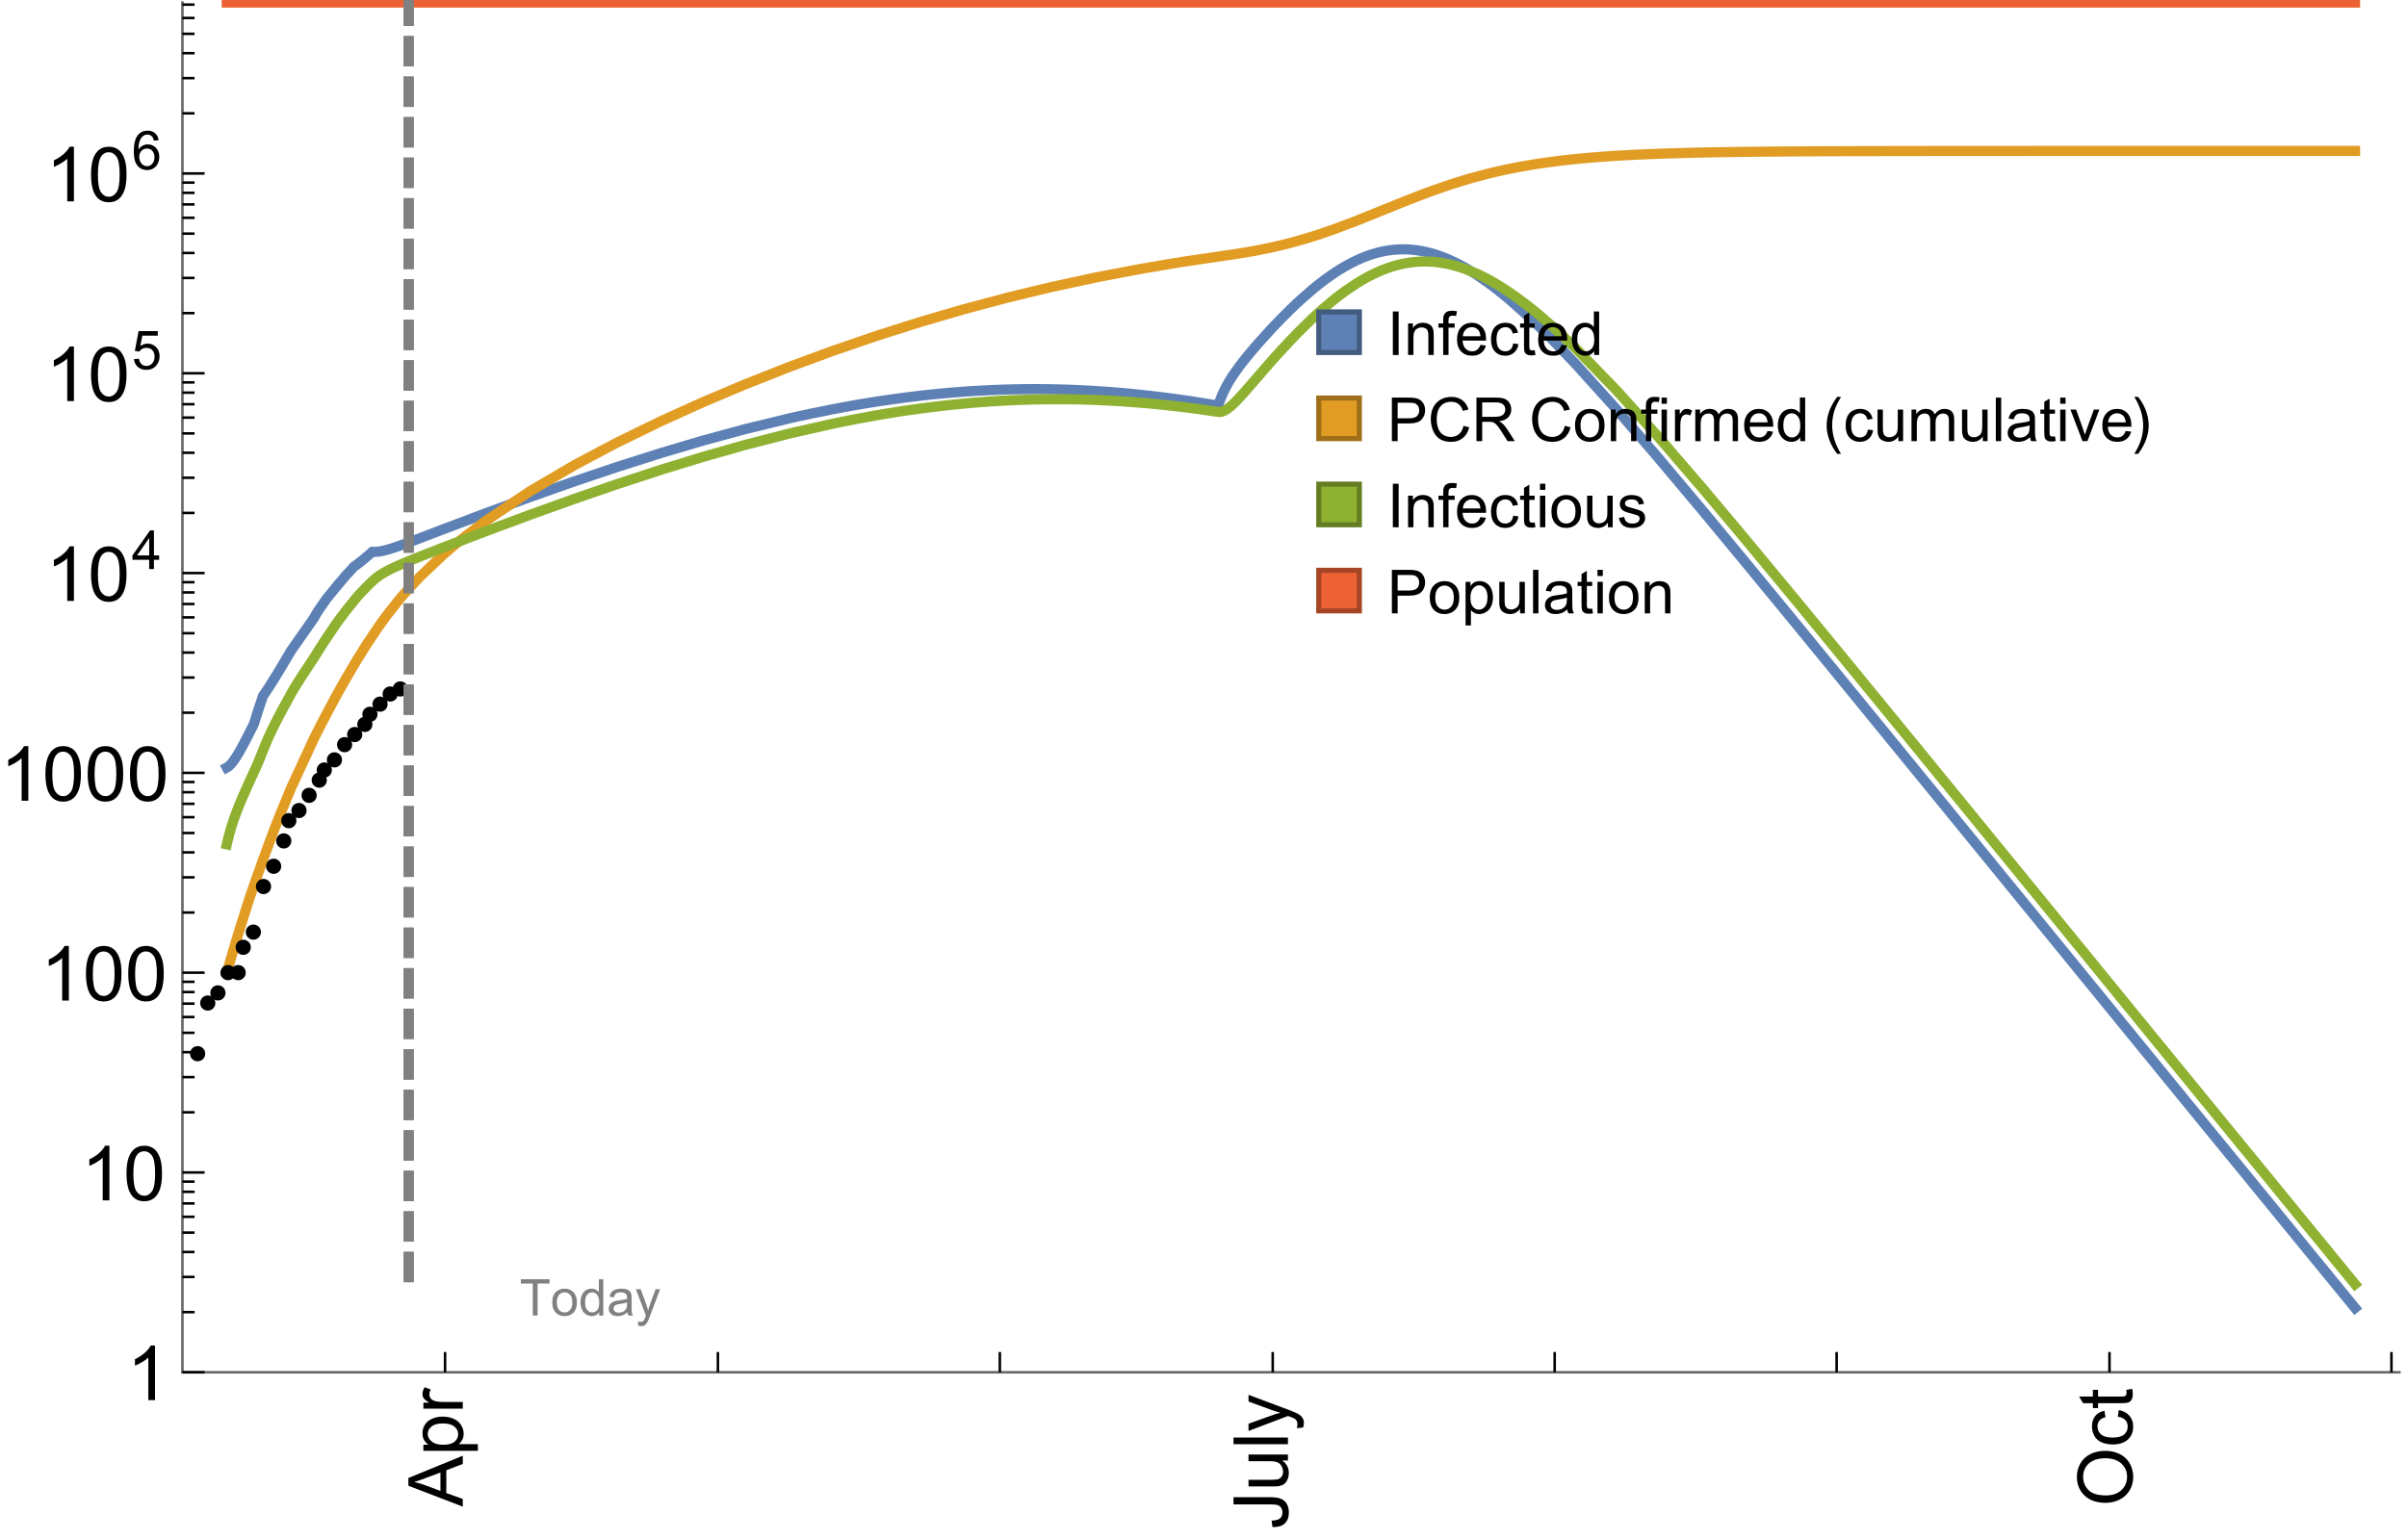 <?xml version="1.0" encoding="UTF-8"?>
<svg xmlns="http://www.w3.org/2000/svg" xmlns:xlink="http://www.w3.org/1999/xlink" width="475pt" height="304pt" viewBox="0 0 475 304" version="1.1">
<defs>
<g>
<symbol overflow="visible" id="glyph0-0">
<path style="stroke:none;" d=""/>
</symbol>
<symbol overflow="visible" id="glyph0-1">
<path style="stroke:none;" d="M 1.117 0 L 1.117 -8.59 L 2.258 -8.59 L 2.258 0 Z M 1.117 0 "/>
</symbol>
<symbol overflow="visible" id="glyph0-2">
<path style="stroke:none;" d="M 0.789 0 L 0.789 -6.223 L 1.742 -6.223 L 1.742 -5.336 C 2.199 -6.02 2.859 -6.363 3.719 -6.363 C 4.094 -6.363 4.441 -6.297 4.754 -6.16 C 5.07 -6.027 5.305 -5.852 5.461 -5.633 C 5.617 -5.414 5.727 -5.152 5.789 -4.852 C 5.828 -4.656 5.848 -4.312 5.848 -3.828 L 5.848 0 L 4.793 0 L 4.793 -3.785 C 4.793 -4.215 4.75 -4.535 4.672 -4.75 C 4.59 -4.961 4.441 -5.133 4.234 -5.258 C 4.023 -5.387 3.781 -5.449 3.5 -5.449 C 3.051 -5.449 2.66 -5.305 2.336 -5.023 C 2.008 -4.738 1.844 -4.195 1.844 -3.398 L 1.844 0 Z M 0.789 0 "/>
</symbol>
<symbol overflow="visible" id="glyph0-3">
<path style="stroke:none;" d="M 1.043 0 L 1.043 -5.402 L 0.109 -5.402 L 0.109 -6.223 L 1.043 -6.223 L 1.043 -6.883 C 1.043 -7.301 1.078 -7.613 1.156 -7.816 C 1.258 -8.09 1.434 -8.312 1.691 -8.48 C 1.945 -8.652 2.305 -8.734 2.766 -8.734 C 3.062 -8.734 3.391 -8.703 3.75 -8.633 L 3.594 -7.711 C 3.375 -7.75 3.164 -7.77 2.969 -7.77 C 2.648 -7.77 2.422 -7.703 2.289 -7.562 C 2.156 -7.426 2.094 -7.172 2.094 -6.797 L 2.094 -6.223 L 3.305 -6.223 L 3.305 -5.402 L 2.094 -5.402 L 2.094 0 Z M 1.043 0 "/>
</symbol>
<symbol overflow="visible" id="glyph0-4">
<path style="stroke:none;" d="M 5.051 -2.004 L 6.141 -1.867 C 5.969 -1.23 5.648 -0.738 5.188 -0.387 C 4.723 -0.035 4.125 0.141 3.406 0.141 C 2.496 0.141 1.773 -0.141 1.238 -0.699 C 0.707 -1.262 0.438 -2.047 0.438 -3.059 C 0.438 -4.105 0.711 -4.918 1.25 -5.496 C 1.789 -6.074 2.484 -6.363 3.344 -6.363 C 4.176 -6.363 4.859 -6.078 5.383 -5.516 C 5.91 -4.949 6.176 -4.148 6.176 -3.125 C 6.176 -3.062 6.172 -2.969 6.172 -2.844 L 1.531 -2.844 C 1.57 -2.16 1.762 -1.633 2.109 -1.273 C 2.457 -0.91 2.891 -0.727 3.41 -0.727 C 3.797 -0.727 4.125 -0.828 4.398 -1.031 C 4.672 -1.234 4.891 -1.559 5.051 -2.004 Z M 1.586 -3.711 L 5.062 -3.711 C 5.016 -4.234 4.883 -4.625 4.664 -4.887 C 4.328 -5.293 3.891 -5.496 3.359 -5.496 C 2.875 -5.496 2.465 -5.336 2.137 -5.008 C 1.805 -4.684 1.625 -4.25 1.586 -3.711 Z M 1.586 -3.711 "/>
</symbol>
<symbol overflow="visible" id="glyph0-5">
<path style="stroke:none;" d="M 4.852 -2.281 L 5.891 -2.145 C 5.777 -1.43 5.484 -0.871 5.02 -0.465 C 4.551 -0.062 3.977 0.141 3.297 0.141 C 2.445 0.141 1.762 -0.137 1.246 -0.695 C 0.727 -1.25 0.469 -2.047 0.469 -3.086 C 0.469 -3.758 0.578 -4.348 0.805 -4.852 C 1.027 -5.355 1.363 -5.734 1.82 -5.984 C 2.273 -6.238 2.77 -6.363 3.305 -6.363 C 3.98 -6.363 4.531 -6.191 4.961 -5.852 C 5.391 -5.508 5.668 -5.023 5.789 -4.395 L 4.766 -4.234 C 4.668 -4.652 4.492 -4.969 4.246 -5.18 C 3.996 -5.391 3.695 -5.496 3.344 -5.496 C 2.812 -5.496 2.383 -5.305 2.051 -4.926 C 1.719 -4.543 1.555 -3.941 1.555 -3.117 C 1.555 -2.281 1.711 -1.672 2.031 -1.297 C 2.352 -0.918 2.773 -0.727 3.289 -0.727 C 3.703 -0.727 4.047 -0.852 4.324 -1.109 C 4.602 -1.363 4.777 -1.75 4.852 -2.281 Z M 4.852 -2.281 "/>
</symbol>
<symbol overflow="visible" id="glyph0-6">
<path style="stroke:none;" d="M 3.094 -0.945 L 3.246 -0.012 C 2.949 0.051 2.684 0.082 2.449 0.082 C 2.066 0.082 1.77 0.023 1.559 -0.102 C 1.348 -0.223 1.199 -0.379 1.113 -0.578 C 1.027 -0.773 0.984 -1.188 0.984 -1.82 L 0.984 -5.402 L 0.211 -5.402 L 0.211 -6.223 L 0.984 -6.223 L 0.984 -7.766 L 2.031 -8.398 L 2.031 -6.223 L 3.094 -6.223 L 3.094 -5.402 L 2.031 -5.402 L 2.031 -1.766 C 2.031 -1.465 2.051 -1.27 2.09 -1.184 C 2.125 -1.098 2.188 -1.031 2.27 -0.977 C 2.355 -0.926 2.477 -0.902 2.633 -0.902 C 2.75 -0.902 2.902 -0.914 3.094 -0.945 Z M 3.094 -0.945 "/>
</symbol>
<symbol overflow="visible" id="glyph0-7">
<path style="stroke:none;" d="M 4.828 0 L 4.828 -0.785 C 4.434 -0.168 3.852 0.141 3.086 0.141 C 2.59 0.141 2.137 0.004 1.719 -0.27 C 1.305 -0.543 0.98 -0.926 0.754 -1.414 C 0.523 -1.906 0.41 -2.469 0.41 -3.105 C 0.41 -3.727 0.516 -4.289 0.719 -4.797 C 0.926 -5.301 1.238 -5.688 1.652 -5.961 C 2.066 -6.23 2.531 -6.363 3.039 -6.363 C 3.414 -6.363 3.75 -6.285 4.043 -6.125 C 4.336 -5.969 4.574 -5.762 4.758 -5.508 L 4.758 -8.59 L 5.805 -8.59 L 5.805 0 Z M 1.492 -3.105 C 1.492 -2.309 1.664 -1.711 2 -1.32 C 2.336 -0.926 2.73 -0.727 3.188 -0.727 C 3.648 -0.727 4.039 -0.914 4.363 -1.293 C 4.684 -1.668 4.844 -2.242 4.844 -3.016 C 4.844 -3.867 4.68 -4.492 4.352 -4.891 C 4.023 -5.289 3.621 -5.492 3.141 -5.492 C 2.672 -5.492 2.281 -5.297 1.965 -4.914 C 1.652 -4.531 1.492 -3.93 1.492 -3.105 Z M 1.492 -3.105 "/>
</symbol>
<symbol overflow="visible" id="glyph0-8">
<path style="stroke:none;" d="M 0.926 0 L 0.926 -8.59 L 4.164 -8.59 C 4.734 -8.59 5.172 -8.562 5.473 -8.508 C 5.895 -8.438 6.25 -8.305 6.531 -8.105 C 6.816 -7.91 7.047 -7.633 7.223 -7.277 C 7.395 -6.922 7.484 -6.531 7.484 -6.105 C 7.484 -5.375 7.25 -4.758 6.785 -4.25 C 6.32 -3.746 5.48 -3.492 4.266 -3.492 L 2.062 -3.492 L 2.062 0 Z M 2.062 -4.508 L 4.281 -4.508 C 5.016 -4.508 5.539 -4.641 5.848 -4.914 C 6.156 -5.188 6.312 -5.574 6.312 -6.07 C 6.312 -6.43 6.219 -6.738 6.039 -6.992 C 5.855 -7.25 5.617 -7.418 5.32 -7.5 C 5.129 -7.551 4.773 -7.578 4.258 -7.578 L 2.062 -7.578 Z M 2.062 -4.508 "/>
</symbol>
<symbol overflow="visible" id="glyph0-9">
<path style="stroke:none;" d="M 7.055 -3.012 L 8.191 -2.727 C 7.953 -1.793 7.523 -1.078 6.906 -0.59 C 6.285 -0.098 5.531 0.148 4.633 0.148 C 3.707 0.148 2.957 -0.043 2.375 -0.418 C 1.797 -0.797 1.355 -1.344 1.051 -2.055 C 0.75 -2.77 0.598 -3.539 0.598 -4.359 C 0.598 -5.254 0.77 -6.035 1.109 -6.699 C 1.453 -7.367 1.938 -7.871 2.57 -8.219 C 3.199 -8.562 3.895 -8.734 4.652 -8.734 C 5.512 -8.734 6.234 -8.516 6.82 -8.078 C 7.406 -7.641 7.812 -7.027 8.047 -6.234 L 6.926 -5.969 C 6.727 -6.594 6.438 -7.051 6.059 -7.336 C 5.68 -7.621 5.203 -7.766 4.629 -7.766 C 3.969 -7.766 3.418 -7.605 2.973 -7.289 C 2.531 -6.973 2.219 -6.547 2.039 -6.016 C 1.859 -5.48 1.77 -4.93 1.77 -4.367 C 1.77 -3.637 1.875 -2.996 2.09 -2.453 C 2.301 -1.906 2.633 -1.5 3.082 -1.23 C 3.531 -0.961 4.016 -0.828 4.539 -0.828 C 5.176 -0.828 5.719 -1.008 6.156 -1.375 C 6.598 -1.742 6.898 -2.289 7.055 -3.012 Z M 7.055 -3.012 "/>
</symbol>
<symbol overflow="visible" id="glyph0-10">
<path style="stroke:none;" d="M 0.945 0 L 0.945 -8.59 L 4.75 -8.59 C 5.516 -8.59 6.102 -8.512 6.5 -8.359 C 6.898 -8.203 7.215 -7.93 7.453 -7.539 C 7.691 -7.148 7.812 -6.719 7.812 -6.246 C 7.812 -5.637 7.613 -5.125 7.219 -4.703 C 6.824 -4.285 6.215 -4.023 5.391 -3.906 C 5.691 -3.762 5.922 -3.621 6.078 -3.48 C 6.41 -3.176 6.723 -2.797 7.02 -2.336 L 8.516 0 L 7.086 0 L 5.945 -1.789 C 5.613 -2.305 5.344 -2.695 5.125 -2.969 C 4.91 -3.242 4.719 -3.438 4.551 -3.547 C 4.379 -3.656 4.207 -3.73 4.031 -3.773 C 3.902 -3.801 3.691 -3.812 3.398 -3.812 L 2.078 -3.812 L 2.078 0 Z M 2.078 -4.797 L 4.523 -4.797 C 5.043 -4.797 5.449 -4.852 5.742 -4.961 C 6.035 -5.066 6.258 -5.238 6.41 -5.477 C 6.562 -5.711 6.641 -5.969 6.641 -6.246 C 6.641 -6.652 6.492 -6.984 6.195 -7.25 C 5.902 -7.512 5.438 -7.641 4.797 -7.641 L 2.078 -7.641 Z M 2.078 -4.797 "/>
</symbol>
<symbol overflow="visible" id="glyph0-11">
<path style="stroke:none;" d="M 0.398 -3.109 C 0.398 -4.262 0.719 -5.117 1.359 -5.672 C 1.895 -6.133 2.547 -6.363 3.316 -6.363 C 4.172 -6.363 4.871 -6.082 5.414 -5.523 C 5.957 -4.961 6.227 -4.188 6.227 -3.199 C 6.227 -2.398 6.109 -1.77 5.867 -1.309 C 5.629 -0.852 5.277 -0.492 4.82 -0.242 C 4.359 0.012 3.859 0.141 3.316 0.141 C 2.445 0.141 1.742 -0.141 1.203 -0.695 C 0.668 -1.254 0.398 -2.062 0.398 -3.109 Z M 1.484 -3.109 C 1.484 -2.312 1.656 -1.719 2.004 -1.32 C 2.352 -0.926 2.789 -0.727 3.316 -0.727 C 3.84 -0.727 4.273 -0.926 4.625 -1.324 C 4.973 -1.723 5.145 -2.328 5.145 -3.148 C 5.145 -3.918 4.969 -4.5 4.621 -4.895 C 4.27 -5.293 3.836 -5.492 3.316 -5.492 C 2.789 -5.492 2.352 -5.293 2.004 -4.898 C 1.656 -4.504 1.484 -3.906 1.484 -3.109 Z M 1.484 -3.109 "/>
</symbol>
<symbol overflow="visible" id="glyph0-12">
<path style="stroke:none;" d="M 0.797 -7.375 L 0.797 -8.59 L 1.852 -8.59 L 1.852 -7.375 Z M 0.797 0 L 0.797 -6.223 L 1.852 -6.223 L 1.852 0 Z M 0.797 0 "/>
</symbol>
<symbol overflow="visible" id="glyph0-13">
<path style="stroke:none;" d="M 0.781 0 L 0.781 -6.223 L 1.727 -6.223 L 1.727 -5.281 C 1.969 -5.723 2.195 -6.012 2.398 -6.152 C 2.605 -6.293 2.828 -6.363 3.078 -6.363 C 3.434 -6.363 3.793 -6.25 4.16 -6.023 L 3.797 -5.047 C 3.539 -5.199 3.281 -5.273 3.023 -5.273 C 2.793 -5.273 2.586 -5.203 2.402 -5.066 C 2.219 -4.926 2.086 -4.734 2.008 -4.488 C 1.891 -4.113 1.836 -3.703 1.836 -3.258 L 1.836 0 Z M 0.781 0 "/>
</symbol>
<symbol overflow="visible" id="glyph0-14">
<path style="stroke:none;" d="M 0.789 0 L 0.789 -6.223 L 1.734 -6.223 L 1.734 -5.352 C 1.93 -5.656 2.188 -5.898 2.516 -6.086 C 2.84 -6.27 3.207 -6.363 3.621 -6.363 C 4.082 -6.363 4.461 -6.266 4.754 -6.078 C 5.051 -5.887 5.258 -5.617 5.379 -5.273 C 5.871 -6 6.512 -6.363 7.301 -6.363 C 7.918 -6.363 8.391 -6.191 8.727 -5.852 C 9.059 -5.508 9.223 -4.984 9.223 -4.273 L 9.223 0 L 8.172 0 L 8.172 -3.922 C 8.172 -4.344 8.141 -4.645 8.07 -4.832 C 8.004 -5.016 7.879 -5.164 7.699 -5.281 C 7.52 -5.395 7.309 -5.449 7.066 -5.449 C 6.629 -5.449 6.266 -5.305 5.977 -5.012 C 5.688 -4.723 5.543 -4.258 5.543 -3.617 L 5.543 0 L 4.488 0 L 4.488 -4.043 C 4.488 -4.512 4.402 -4.863 4.23 -5.098 C 4.059 -5.332 3.777 -5.449 3.387 -5.449 C 3.09 -5.449 2.816 -5.371 2.562 -5.215 C 2.312 -5.059 2.129 -4.828 2.016 -4.531 C 1.902 -4.23 1.844 -3.797 1.844 -3.227 L 1.844 0 Z M 0.789 0 "/>
</symbol>
<symbol overflow="visible" id="glyph0-15">
<path style="stroke:none;" d="M 4.867 0 L 4.867 -0.914 C 4.383 -0.211 3.727 0.141 2.895 0.141 C 2.527 0.141 2.184 0.07 1.867 -0.07 C 1.547 -0.211 1.312 -0.387 1.156 -0.602 C 1.004 -0.812 0.895 -1.074 0.832 -1.383 C 0.789 -1.59 0.766 -1.918 0.766 -2.367 L 0.766 -6.223 L 1.82 -6.223 L 1.82 -2.773 C 1.82 -2.223 1.844 -1.852 1.887 -1.656 C 1.953 -1.379 2.094 -1.164 2.309 -1.004 C 2.523 -0.848 2.789 -0.766 3.105 -0.766 C 3.422 -0.766 3.719 -0.848 3.996 -1.012 C 4.273 -1.172 4.469 -1.395 4.586 -1.672 C 4.699 -1.953 4.758 -2.359 4.758 -2.891 L 4.758 -6.223 L 5.812 -6.223 L 5.812 0 Z M 4.867 0 "/>
</symbol>
<symbol overflow="visible" id="glyph0-16">
<path style="stroke:none;" d="M 0.766 0 L 0.766 -8.59 L 1.82 -8.59 L 1.82 0 Z M 0.766 0 "/>
</symbol>
<symbol overflow="visible" id="glyph0-17">
<path style="stroke:none;" d="M 4.852 -0.766 C 4.461 -0.434 4.086 -0.203 3.723 -0.062 C 3.363 0.074 2.977 0.141 2.562 0.141 C 1.879 0.141 1.352 -0.027 0.984 -0.359 C 0.617 -0.695 0.434 -1.121 0.434 -1.641 C 0.434 -1.945 0.504 -2.223 0.641 -2.477 C 0.781 -2.727 0.961 -2.93 1.188 -3.082 C 1.41 -3.234 1.664 -3.352 1.945 -3.43 C 2.152 -3.484 2.465 -3.535 2.883 -3.586 C 3.734 -3.688 4.359 -3.809 4.766 -3.949 C 4.77 -4.094 4.77 -4.188 4.77 -4.227 C 4.77 -4.656 4.672 -4.957 4.469 -5.133 C 4.199 -5.371 3.801 -5.492 3.27 -5.492 C 2.773 -5.492 2.406 -5.402 2.172 -5.23 C 1.934 -5.055 1.758 -4.75 1.648 -4.305 L 0.617 -4.445 C 0.711 -4.887 0.863 -5.246 1.078 -5.516 C 1.293 -5.789 1.602 -5.996 2.008 -6.145 C 2.414 -6.289 2.887 -6.363 3.422 -6.363 C 3.953 -6.363 4.383 -6.301 4.719 -6.176 C 5.051 -6.051 5.293 -5.895 5.449 -5.703 C 5.605 -5.516 5.715 -5.273 5.777 -4.984 C 5.812 -4.805 5.828 -4.484 5.828 -4.016 L 5.828 -2.609 C 5.828 -1.629 5.852 -1.008 5.898 -0.746 C 5.941 -0.488 6.031 -0.238 6.164 0 L 5.062 0 C 4.953 -0.219 4.883 -0.477 4.852 -0.766 Z M 4.766 -3.125 C 4.383 -2.969 3.805 -2.836 3.039 -2.727 C 2.605 -2.664 2.301 -2.594 2.121 -2.516 C 1.941 -2.438 1.805 -2.32 1.703 -2.172 C 1.605 -2.02 1.559 -1.852 1.559 -1.672 C 1.559 -1.391 1.664 -1.156 1.879 -0.969 C 2.09 -0.781 2.402 -0.688 2.812 -0.688 C 3.219 -0.688 3.578 -0.773 3.898 -0.953 C 4.215 -1.129 4.445 -1.375 4.594 -1.68 C 4.707 -1.918 4.766 -2.273 4.766 -2.734 Z M 4.766 -3.125 "/>
</symbol>
<symbol overflow="visible" id="glyph0-18">
<path style="stroke:none;" d="M 2.52 0 L 0.152 -6.223 L 1.266 -6.223 L 2.602 -2.496 C 2.746 -2.094 2.879 -1.676 3 -1.242 C 3.094 -1.57 3.227 -1.965 3.391 -2.426 L 4.773 -6.223 L 5.859 -6.223 L 3.504 0 Z M 2.52 0 "/>
</symbol>
<symbol overflow="visible" id="glyph0-19">
<path style="stroke:none;" d="M 0.367 -1.859 L 1.414 -2.023 C 1.473 -1.605 1.633 -1.281 1.902 -1.062 C 2.168 -0.84 2.543 -0.727 3.023 -0.727 C 3.508 -0.727 3.867 -0.824 4.102 -1.023 C 4.336 -1.219 4.453 -1.453 4.453 -1.719 C 4.453 -1.957 4.352 -2.141 4.141 -2.281 C 3.996 -2.375 3.641 -2.492 3.062 -2.637 C 2.289 -2.832 1.754 -3 1.457 -3.145 C 1.156 -3.285 0.93 -3.484 0.777 -3.734 C 0.621 -3.988 0.547 -4.266 0.547 -4.57 C 0.547 -4.848 0.609 -5.105 0.734 -5.34 C 0.863 -5.578 1.035 -5.773 1.254 -5.93 C 1.418 -6.051 1.641 -6.152 1.926 -6.238 C 2.207 -6.32 2.512 -6.363 2.836 -6.363 C 3.324 -6.363 3.754 -6.293 4.121 -6.152 C 4.492 -6.012 4.766 -5.82 4.938 -5.582 C 5.113 -5.34 5.234 -5.02 5.305 -4.617 L 4.273 -4.477 C 4.227 -4.797 4.09 -5.047 3.863 -5.227 C 3.641 -5.406 3.32 -5.496 2.914 -5.496 C 2.43 -5.496 2.082 -5.414 1.875 -5.258 C 1.668 -5.098 1.562 -4.906 1.562 -4.695 C 1.562 -4.559 1.609 -4.434 1.695 -4.324 C 1.781 -4.211 1.914 -4.117 2.098 -4.043 C 2.203 -4.004 2.516 -3.914 3.031 -3.773 C 3.777 -3.574 4.297 -3.41 4.59 -3.285 C 4.887 -3.156 5.117 -2.973 5.285 -2.73 C 5.453 -2.488 5.539 -2.188 5.539 -1.828 C 5.539 -1.477 5.434 -1.145 5.23 -0.836 C 5.023 -0.523 4.727 -0.285 4.344 -0.113 C 3.957 0.055 3.516 0.141 3.031 0.141 C 2.223 0.141 1.605 -0.027 1.18 -0.363 C 0.758 -0.699 0.484 -1.195 0.367 -1.859 Z M 0.367 -1.859 "/>
</symbol>
<symbol overflow="visible" id="glyph0-20">
<path style="stroke:none;" d="M 0.789 2.383 L 0.789 -6.223 L 1.75 -6.223 L 1.75 -5.414 C 1.977 -5.73 2.234 -5.969 2.52 -6.125 C 2.805 -6.285 3.148 -6.363 3.555 -6.363 C 4.086 -6.363 4.555 -6.227 4.961 -5.953 C 5.367 -5.68 5.676 -5.293 5.883 -4.797 C 6.09 -4.297 6.195 -3.75 6.195 -3.156 C 6.195 -2.52 6.078 -1.949 5.852 -1.438 C 5.621 -0.93 5.289 -0.539 4.855 -0.266 C 4.418 0.004 3.961 0.141 3.48 0.141 C 3.129 0.141 2.812 0.066 2.535 -0.082 C 2.254 -0.23 2.023 -0.418 1.844 -0.645 L 1.844 2.383 Z M 1.746 -3.078 C 1.746 -2.277 1.906 -1.684 2.234 -1.301 C 2.559 -0.918 2.949 -0.727 3.41 -0.727 C 3.879 -0.727 4.281 -0.926 4.613 -1.32 C 4.949 -1.719 5.117 -2.332 5.117 -3.164 C 5.117 -3.957 4.953 -4.551 4.625 -4.945 C 4.301 -5.34 3.91 -5.539 3.457 -5.539 C 3.008 -5.539 2.609 -5.328 2.266 -4.906 C 1.918 -4.488 1.746 -3.875 1.746 -3.078 Z M 1.746 -3.078 "/>
</symbol>
<symbol overflow="visible" id="glyph1-0">
<path style="stroke:none;" d=""/>
</symbol>
<symbol overflow="visible" id="glyph1-1">
<path style="stroke:none;" d="M 3.562 2.52 L 2.805 2.52 C 2.492 2.121 2.211 1.699 1.953 1.258 C 1.699 0.812 1.477 0.352 1.297 -0.125 C 1.113 -0.602 0.969 -1.086 0.871 -1.586 C 0.77 -2.086 0.719 -2.594 0.719 -3.105 C 0.719 -3.625 0.773 -4.133 0.875 -4.633 C 0.977 -5.129 1.117 -5.617 1.301 -6.086 C 1.484 -6.559 1.703 -7.02 1.961 -7.461 C 2.215 -7.906 2.5 -8.328 2.805 -8.734 L 3.562 -8.734 C 3.285 -8.281 3.039 -7.836 2.82 -7.398 C 2.602 -6.957 2.414 -6.512 2.266 -6.055 C 2.117 -5.602 2.008 -5.133 1.93 -4.648 C 1.852 -4.168 1.812 -3.656 1.812 -3.117 C 1.812 -2.617 1.852 -2.121 1.938 -1.629 C 2.02 -1.137 2.141 -0.652 2.289 -0.18 C 2.441 0.297 2.625 0.758 2.844 1.211 C 3.059 1.66 3.297 2.098 3.562 2.52 Z M 3.562 2.52 "/>
</symbol>
<symbol overflow="visible" id="glyph1-2">
<path style="stroke:none;" d="M 3.273 -3.105 C 3.273 -2.59 3.227 -2.082 3.125 -1.586 C 3.023 -1.086 2.879 -0.602 2.695 -0.129 C 2.512 0.344 2.293 0.801 2.035 1.246 C 1.781 1.688 1.5 2.113 1.188 2.52 L 0.434 2.52 C 0.707 2.074 0.953 1.633 1.172 1.188 C 1.391 0.746 1.574 0.297 1.723 -0.156 C 1.871 -0.613 1.984 -1.086 2.066 -1.57 C 2.145 -2.055 2.188 -2.562 2.188 -3.094 C 2.188 -3.594 2.145 -4.09 2.059 -4.582 C 1.977 -5.074 1.859 -5.559 1.703 -6.031 C 1.551 -6.508 1.367 -6.969 1.152 -7.422 C 0.934 -7.875 0.695 -8.312 0.434 -8.734 L 1.188 -8.734 C 1.5 -8.336 1.789 -7.918 2.047 -7.473 C 2.305 -7.031 2.523 -6.57 2.703 -6.09 C 2.887 -5.613 3.027 -5.121 3.125 -4.621 C 3.227 -4.117 3.273 -3.613 3.273 -3.105 Z M 3.273 -3.105 "/>
</symbol>
<symbol overflow="visible" id="glyph2-0">
<path style="stroke:none;" d=""/>
</symbol>
<symbol overflow="visible" id="glyph2-1">
<path style="stroke:none;" d="M 0 0.023 L -10.738 -4.102 L -10.738 -5.633 L 0 -10.027 L 0 -8.406 L -3.25 -7.156 L -3.25 -2.664 L 0 -1.488 Z M -4.41 -3.078 L -4.41 -6.715 L -7.383 -5.598 C -8.285 -5.254 -9.027 -5 -9.609 -4.836 C -8.922 -4.699 -8.238 -4.504 -7.559 -4.254 Z M -4.41 -3.078 "/>
</symbol>
<symbol overflow="visible" id="glyph2-2">
<path style="stroke:none;" d="M 2.98 -0.988 L -7.777 -0.988 L -7.777 -2.191 L -6.766 -2.191 C -7.164 -2.473 -7.461 -2.793 -7.656 -3.148 C -7.855 -3.504 -7.953 -3.938 -7.953 -4.445 C -7.953 -5.109 -7.781 -5.695 -7.441 -6.203 C -7.102 -6.711 -6.617 -7.094 -5.996 -7.352 C -5.371 -7.613 -4.691 -7.742 -3.949 -7.742 C -3.152 -7.742 -2.434 -7.598 -1.797 -7.312 C -1.16 -7.027 -0.672 -6.613 -0.332 -6.066 C 0.008 -5.523 0.176 -4.953 0.176 -4.352 C 0.176 -3.91 0.082 -3.516 -0.102 -3.168 C -0.289 -2.82 -0.523 -2.531 -0.805 -2.309 L 2.98 -2.309 Z M -3.844 -2.184 C -2.844 -2.184 -2.105 -2.387 -1.625 -2.789 C -1.148 -3.195 -0.906 -3.688 -0.906 -4.262 C -0.906 -4.848 -1.156 -5.352 -1.652 -5.77 C -2.148 -6.188 -2.914 -6.395 -3.953 -6.395 C -4.945 -6.395 -5.688 -6.191 -6.18 -5.781 C -6.676 -5.375 -6.922 -4.887 -6.922 -4.32 C -6.922 -3.758 -6.66 -3.262 -6.133 -2.832 C -5.609 -2.398 -4.848 -2.184 -3.844 -2.184 Z M -3.844 -2.184 "/>
</symbol>
<symbol overflow="visible" id="glyph2-3">
<path style="stroke:none;" d="M 0 -0.973 L -7.777 -0.973 L -7.777 -2.16 L -6.598 -2.16 C -7.148 -2.465 -7.516 -2.742 -7.691 -3 C -7.867 -3.258 -7.953 -3.539 -7.953 -3.844 C -7.953 -4.289 -7.812 -4.742 -7.531 -5.199 L -6.305 -4.746 C -6.496 -4.422 -6.594 -4.102 -6.594 -3.781 C -6.594 -3.492 -6.504 -3.234 -6.332 -3.004 C -6.16 -2.773 -5.918 -2.609 -5.609 -2.512 C -5.141 -2.367 -4.629 -2.293 -4.07 -2.293 L 0 -2.293 Z M 0 -0.973 "/>
</symbol>
<symbol overflow="visible" id="glyph2-4">
<path style="stroke:none;" d="M -3.047 -0.434 L -3.223 -1.715 C -2.402 -1.75 -1.84 -1.902 -1.539 -2.176 C -1.234 -2.449 -1.082 -2.828 -1.082 -3.312 C -1.082 -3.668 -1.164 -3.977 -1.328 -4.234 C -1.492 -4.492 -1.715 -4.672 -1.996 -4.77 C -2.277 -4.867 -2.723 -4.914 -3.34 -4.914 L -10.738 -4.914 L -10.738 -6.336 L -3.422 -6.336 C -2.523 -6.336 -1.824 -6.227 -1.332 -6.008 C -0.84 -5.793 -0.465 -5.449 -0.203 -4.977 C 0.055 -4.504 0.184 -3.953 0.184 -3.316 C 0.184 -2.375 -0.086 -1.652 -0.629 -1.152 C -1.172 -0.652 -1.977 -0.414 -3.047 -0.434 Z M -3.047 -0.434 "/>
</symbol>
<symbol overflow="visible" id="glyph2-5">
<path style="stroke:none;" d="M 0 -6.086 L -1.141 -6.086 C -0.262 -5.48 0.176 -4.656 0.176 -3.617 C 0.176 -3.16 0.09 -2.73 -0.086 -2.332 C -0.262 -1.934 -0.484 -1.641 -0.75 -1.445 C -1.016 -1.254 -1.344 -1.117 -1.727 -1.039 C -1.988 -0.984 -2.398 -0.961 -2.961 -0.961 L -7.777 -0.961 L -7.777 -2.277 L -3.465 -2.277 C -2.777 -2.277 -2.312 -2.305 -2.074 -2.359 C -1.727 -2.441 -1.453 -2.617 -1.258 -2.887 C -1.059 -3.156 -0.961 -3.484 -0.961 -3.883 C -0.961 -4.277 -1.062 -4.648 -1.262 -4.996 C -1.465 -5.344 -1.742 -5.586 -2.09 -5.73 C -2.441 -5.875 -2.945 -5.945 -3.609 -5.945 L -7.777 -5.949 L -7.777 -7.266 L 0 -7.266 Z M 0 -6.086 "/>
</symbol>
<symbol overflow="visible" id="glyph2-6">
<path style="stroke:none;" d="M 0 -0.961 L -10.738 -0.961 L -10.738 -2.277 L 0 -2.277 Z M 0 -0.961 "/>
</symbol>
<symbol overflow="visible" id="glyph2-7">
<path style="stroke:none;" d="M 2.996 -0.93 L 1.758 -0.785 C 1.836 -1.07 1.875 -1.324 1.875 -1.539 C 1.875 -1.832 1.828 -2.066 1.73 -2.242 C 1.633 -2.418 1.496 -2.562 1.32 -2.672 C 1.188 -2.758 0.859 -2.891 0.336 -3.078 C 0.262 -3.102 0.156 -3.141 0.016 -3.195 L -7.777 -0.242 L -7.777 -1.664 L -3.273 -3.281 C -2.703 -3.492 -2.102 -3.68 -1.473 -3.844 C -2.078 -3.996 -2.668 -4.176 -3.246 -4.387 L -7.777 -6.051 L -7.777 -7.367 L 0.133 -4.41 C 0.988 -4.094 1.574 -3.844 1.898 -3.668 C 2.332 -3.434 2.648 -3.168 2.852 -2.863 C 3.055 -2.562 3.156 -2.199 3.156 -1.781 C 3.156 -1.527 3.102 -1.242 2.996 -0.93 Z M 2.996 -0.93 "/>
</symbol>
<symbol overflow="visible" id="glyph2-8">
<path style="stroke:none;" d="M -5.23 -0.727 C -7.012 -0.727 -8.406 -1.203 -9.414 -2.16 C -10.422 -3.117 -10.93 -4.352 -10.93 -5.867 C -10.93 -6.859 -10.691 -7.75 -10.219 -8.547 C -9.742 -9.344 -9.082 -9.949 -8.234 -10.367 C -7.387 -10.785 -6.43 -10.992 -5.355 -10.992 C -4.266 -10.992 -3.289 -10.773 -2.43 -10.336 C -1.57 -9.895 -0.922 -9.273 -0.48 -8.469 C -0.039 -7.66 0.184 -6.793 0.184 -5.859 C 0.184 -4.848 -0.062 -3.945 -0.551 -3.148 C -1.039 -2.352 -1.703 -1.75 -2.547 -1.34 C -3.395 -0.93 -4.289 -0.727 -5.23 -0.727 Z M -5.207 -2.191 C -3.914 -2.191 -2.895 -2.539 -2.148 -3.234 C -1.406 -3.93 -1.031 -4.801 -1.031 -5.852 C -1.031 -6.922 -1.41 -7.801 -2.16 -8.492 C -2.914 -9.184 -3.98 -9.527 -5.359 -9.527 C -6.234 -9.527 -7 -9.383 -7.648 -9.086 C -8.301 -8.789 -8.809 -8.359 -9.168 -7.789 C -9.527 -7.219 -9.703 -6.582 -9.703 -5.875 C -9.703 -4.867 -9.359 -4.004 -8.668 -3.277 C -7.977 -2.551 -6.824 -2.191 -5.207 -2.191 Z M -5.207 -2.191 "/>
</symbol>
<symbol overflow="visible" id="glyph2-9">
<path style="stroke:none;" d="M -2.848 -6.062 L -2.68 -7.359 C -1.785 -7.219 -1.086 -6.855 -0.582 -6.273 C -0.078 -5.691 0.176 -4.973 0.176 -4.125 C 0.176 -3.059 -0.172 -2.203 -0.867 -1.555 C -1.562 -0.91 -2.562 -0.586 -3.859 -0.586 C -4.699 -0.586 -5.434 -0.727 -6.062 -1.004 C -6.695 -1.281 -7.168 -1.707 -7.48 -2.273 C -7.797 -2.844 -7.953 -3.461 -7.953 -4.133 C -7.953 -4.977 -7.742 -5.668 -7.312 -6.203 C -6.887 -6.742 -6.281 -7.086 -5.492 -7.234 L -5.297 -5.953 C -5.82 -5.832 -6.211 -5.617 -6.477 -5.305 C -6.738 -4.996 -6.871 -4.621 -6.871 -4.184 C -6.871 -3.52 -6.633 -2.98 -6.156 -2.562 C -5.68 -2.148 -4.926 -1.941 -3.898 -1.941 C -2.852 -1.941 -2.094 -2.141 -1.617 -2.543 C -1.145 -2.941 -0.906 -3.465 -0.906 -4.109 C -0.906 -4.625 -1.066 -5.059 -1.383 -5.406 C -1.699 -5.754 -2.191 -5.973 -2.848 -6.062 Z M -2.848 -6.062 "/>
</symbol>
<symbol overflow="visible" id="glyph2-10">
<path style="stroke:none;" d="M -1.18 -3.867 L -0.016 -4.059 C 0.062 -3.688 0.102 -3.355 0.102 -3.062 C 0.102 -2.582 0.027 -2.211 -0.125 -1.949 C -0.277 -1.684 -0.477 -1.5 -0.723 -1.391 C -0.969 -1.285 -1.488 -1.23 -2.277 -1.23 L -6.754 -1.23 L -6.754 -0.266 L -7.777 -0.266 L -7.777 -1.23 L -9.703 -1.23 L -10.496 -2.543 L -7.777 -2.543 L -7.777 -3.867 L -6.754 -3.867 L -6.754 -2.543 L -2.203 -2.543 C -1.828 -2.543 -1.586 -2.566 -1.48 -2.609 C -1.371 -2.656 -1.285 -2.734 -1.223 -2.84 C -1.16 -2.945 -1.129 -3.094 -1.129 -3.289 C -1.129 -3.434 -1.145 -3.629 -1.18 -3.867 Z M -1.18 -3.867 "/>
</symbol>
<symbol overflow="visible" id="glyph3-0">
<path style="stroke:none;" d=""/>
</symbol>
<symbol overflow="visible" id="glyph3-1">
<path style="stroke:none;" d="M 5.59 0 L 4.27 0 L 4.27 -8.402 C 3.953 -8.098 3.535 -7.797 3.02 -7.492 C 2.504 -7.191 2.043 -6.961 1.633 -6.812 L 1.633 -8.086 C 2.371 -8.434 3.016 -8.852 3.566 -9.344 C 4.117 -9.84 4.508 -10.316 4.738 -10.781 L 5.59 -10.781 Z M 5.59 0 "/>
</symbol>
<symbol overflow="visible" id="glyph3-2">
<path style="stroke:none;" d="M 0.621 -5.297 C 0.621 -6.566 0.754 -7.586 1.016 -8.359 C 1.277 -9.133 1.664 -9.73 2.18 -10.152 C 2.695 -10.57 3.344 -10.781 4.125 -10.781 C 4.699 -10.781 5.203 -10.664 5.641 -10.434 C 6.074 -10.203 6.434 -9.867 6.715 -9.43 C 7 -8.992 7.223 -8.461 7.383 -7.832 C 7.543 -7.207 7.625 -6.359 7.625 -5.297 C 7.625 -4.035 7.496 -3.02 7.234 -2.246 C 6.977 -1.473 6.59 -0.871 6.074 -0.449 C 5.559 -0.027 4.91 0.184 4.125 0.184 C 3.09 0.184 2.273 -0.188 1.684 -0.93 C 0.977 -1.824 0.621 -3.277 0.621 -5.297 Z M 1.977 -5.297 C 1.977 -3.531 2.184 -2.359 2.598 -1.777 C 3.008 -1.191 3.52 -0.902 4.125 -0.902 C 4.73 -0.902 5.238 -1.195 5.652 -1.781 C 6.062 -2.367 6.27 -3.539 6.27 -5.297 C 6.27 -7.062 6.062 -8.238 5.652 -8.82 C 5.238 -9.398 4.723 -9.691 4.109 -9.691 C 3.504 -9.691 3.02 -9.434 2.66 -8.922 C 2.203 -8.266 1.977 -7.059 1.977 -5.297 Z M 1.977 -5.297 "/>
</symbol>
<symbol overflow="visible" id="glyph4-0">
<path style="stroke:none;" d=""/>
</symbol>
<symbol overflow="visible" id="glyph4-1">
<path style="stroke:none;" d="M 3.441 0 L 3.441 -1.824 L 0.137 -1.824 L 0.137 -2.684 L 3.613 -7.625 L 4.379 -7.625 L 4.379 -2.684 L 5.406 -2.684 L 5.406 -1.824 L 4.379 -1.824 L 4.379 0 Z M 3.441 -2.684 L 3.441 -6.121 L 1.055 -2.684 Z M 3.441 -2.684 "/>
</symbol>
<symbol overflow="visible" id="glyph4-2">
<path style="stroke:none;" d="M 0.441 -1.996 L 1.426 -2.078 C 1.496 -1.602 1.668 -1.242 1.934 -1 C 2.199 -0.758 2.516 -0.641 2.891 -0.641 C 3.34 -0.641 3.723 -0.809 4.035 -1.148 C 4.348 -1.488 4.504 -1.941 4.504 -2.5 C 4.504 -3.035 4.352 -3.457 4.055 -3.766 C 3.754 -4.074 3.359 -4.227 2.875 -4.227 C 2.574 -4.227 2.301 -4.16 2.059 -4.023 C 1.816 -3.887 1.625 -3.707 1.488 -3.488 L 0.609 -3.605 L 1.348 -7.52 L 5.137 -7.52 L 5.137 -6.625 L 2.094 -6.625 L 1.684 -4.574 C 2.141 -4.895 2.621 -5.055 3.125 -5.055 C 3.789 -5.055 4.352 -4.824 4.809 -4.363 C 5.266 -3.902 5.496 -3.309 5.496 -2.586 C 5.496 -1.895 5.297 -1.297 4.895 -0.797 C 4.406 -0.18 3.738 0.129 2.891 0.129 C 2.199 0.129 1.633 -0.062 1.195 -0.453 C 0.754 -0.84 0.504 -1.355 0.441 -1.996 Z M 0.441 -1.996 "/>
</symbol>
<symbol overflow="visible" id="glyph4-3">
<path style="stroke:none;" d="M 5.297 -5.758 L 4.367 -5.684 C 4.285 -6.051 4.168 -6.316 4.016 -6.484 C 3.762 -6.75 3.449 -6.883 3.078 -6.883 C 2.781 -6.883 2.52 -6.801 2.293 -6.637 C 2 -6.422 1.766 -6.105 1.598 -5.695 C 1.426 -5.281 1.34 -4.695 1.332 -3.93 C 1.559 -4.273 1.832 -4.527 2.156 -4.695 C 2.484 -4.863 2.824 -4.945 3.184 -4.945 C 3.809 -4.945 4.336 -4.715 4.777 -4.258 C 5.215 -3.797 5.434 -3.203 5.434 -2.477 C 5.434 -1.996 5.332 -1.551 5.125 -1.141 C 4.918 -0.73 4.637 -0.414 4.273 -0.199 C 3.914 0.02 3.504 0.129 3.047 0.129 C 2.266 0.129 1.633 -0.156 1.141 -0.73 C 0.648 -1.305 0.402 -2.25 0.402 -3.566 C 0.402 -5.039 0.672 -6.113 1.215 -6.781 C 1.691 -7.363 2.332 -7.652 3.137 -7.652 C 3.734 -7.652 4.227 -7.484 4.609 -7.148 C 4.992 -6.812 5.223 -6.348 5.297 -5.758 Z M 1.477 -2.469 C 1.477 -2.148 1.547 -1.84 1.684 -1.543 C 1.82 -1.25 2.012 -1.023 2.258 -0.871 C 2.504 -0.715 2.762 -0.641 3.031 -0.641 C 3.426 -0.641 3.766 -0.801 4.051 -1.117 C 4.336 -1.438 4.477 -1.871 4.477 -2.418 C 4.477 -2.945 4.336 -3.359 4.055 -3.664 C 3.773 -3.969 3.422 -4.117 2.996 -4.117 C 2.574 -4.117 2.215 -3.965 1.918 -3.664 C 1.625 -3.359 1.477 -2.961 1.477 -2.469 Z M 1.477 -2.469 "/>
</symbol>
<symbol overflow="visible" id="glyph5-0">
<path style="stroke:none;" d=""/>
</symbol>
<symbol overflow="visible" id="glyph5-1">
<path style="stroke:none;" d="M 2.594 0 L 2.594 -6.312 L 0.234 -6.312 L 0.234 -7.156 L 5.906 -7.156 L 5.906 -6.312 L 3.539 -6.312 L 3.539 0 Z M 2.594 0 "/>
</symbol>
<symbol overflow="visible" id="glyph5-2">
<path style="stroke:none;" d="M 0.332 -2.594 C 0.332 -3.555 0.598 -4.266 1.133 -4.727 C 1.578 -5.109 2.121 -5.305 2.766 -5.305 C 3.477 -5.305 4.059 -5.07 4.512 -4.602 C 4.965 -4.133 5.191 -3.488 5.191 -2.664 C 5.191 -2 5.09 -1.473 4.891 -1.09 C 4.691 -0.707 4.398 -0.41 4.016 -0.199 C 3.633 0.012 3.215 0.117 2.766 0.117 C 2.039 0.117 1.449 -0.117 1.004 -0.582 C 0.555 -1.047 0.332 -1.719 0.332 -2.594 Z M 1.234 -2.594 C 1.234 -1.93 1.379 -1.43 1.672 -1.102 C 1.961 -0.77 2.324 -0.605 2.766 -0.605 C 3.199 -0.605 3.562 -0.773 3.852 -1.102 C 4.141 -1.434 4.289 -1.941 4.289 -2.621 C 4.289 -3.262 4.141 -3.75 3.852 -4.078 C 3.559 -4.41 3.195 -4.574 2.766 -4.574 C 2.324 -4.574 1.961 -4.41 1.672 -4.082 C 1.383 -3.754 1.234 -3.258 1.234 -2.594 Z M 1.234 -2.594 "/>
</symbol>
<symbol overflow="visible" id="glyph5-3">
<path style="stroke:none;" d="M 4.023 0 L 4.023 -0.656 C 3.695 -0.141 3.211 0.117 2.574 0.117 C 2.16 0.117 1.781 0.004 1.434 -0.227 C 1.086 -0.453 0.816 -0.77 0.629 -1.18 C 0.438 -1.586 0.344 -2.059 0.344 -2.586 C 0.344 -3.105 0.43 -3.574 0.602 -3.996 C 0.773 -4.418 1.031 -4.742 1.375 -4.965 C 1.723 -5.191 2.109 -5.305 2.535 -5.305 C 2.848 -5.305 3.125 -5.238 3.367 -5.105 C 3.613 -4.973 3.812 -4.801 3.965 -4.59 L 3.965 -7.156 L 4.84 -7.156 L 4.84 0 Z M 1.246 -2.586 C 1.246 -1.922 1.387 -1.426 1.664 -1.098 C 1.945 -0.77 2.273 -0.605 2.656 -0.605 C 3.039 -0.605 3.367 -0.762 3.637 -1.078 C 3.906 -1.391 4.039 -1.871 4.039 -2.516 C 4.039 -3.227 3.902 -3.746 3.629 -4.078 C 3.355 -4.41 3.016 -4.574 2.617 -4.574 C 2.227 -4.574 1.898 -4.414 1.637 -4.098 C 1.375 -3.777 1.246 -3.273 1.246 -2.586 Z M 1.246 -2.586 "/>
</symbol>
<symbol overflow="visible" id="glyph5-4">
<path style="stroke:none;" d="M 4.043 -0.641 C 3.719 -0.363 3.402 -0.168 3.102 -0.055 C 2.801 0.059 2.48 0.117 2.133 0.117 C 1.562 0.117 1.125 -0.023 0.82 -0.301 C 0.516 -0.578 0.359 -0.934 0.359 -1.367 C 0.359 -1.621 0.418 -1.852 0.535 -2.062 C 0.648 -2.273 0.801 -2.441 0.988 -2.57 C 1.176 -2.695 1.387 -2.793 1.621 -2.855 C 1.793 -2.902 2.055 -2.945 2.402 -2.988 C 3.113 -3.074 3.633 -3.172 3.969 -3.289 C 3.973 -3.41 3.977 -3.488 3.977 -3.52 C 3.977 -3.879 3.891 -4.133 3.727 -4.277 C 3.5 -4.477 3.168 -4.574 2.727 -4.574 C 2.312 -4.574 2.008 -4.504 1.809 -4.359 C 1.613 -4.215 1.465 -3.957 1.371 -3.59 L 0.512 -3.707 C 0.59 -4.074 0.719 -4.371 0.898 -4.598 C 1.078 -4.824 1.336 -4.996 1.676 -5.121 C 2.016 -5.242 2.406 -5.305 2.852 -5.305 C 3.293 -5.305 3.652 -5.25 3.93 -5.148 C 4.207 -5.043 4.41 -4.91 4.539 -4.754 C 4.672 -4.594 4.762 -4.395 4.812 -4.156 C 4.844 -4.008 4.859 -3.734 4.859 -3.344 L 4.859 -2.172 C 4.859 -1.355 4.879 -0.84 4.914 -0.621 C 4.953 -0.406 5.027 -0.199 5.137 0 L 4.219 0 C 4.129 -0.184 4.07 -0.395 4.043 -0.641 Z M 3.969 -2.602 C 3.648 -2.473 3.172 -2.363 2.535 -2.27 C 2.172 -2.219 1.918 -2.16 1.766 -2.094 C 1.617 -2.031 1.504 -1.934 1.422 -1.809 C 1.34 -1.684 1.297 -1.543 1.297 -1.391 C 1.297 -1.156 1.387 -0.961 1.566 -0.805 C 1.742 -0.648 2 -0.57 2.344 -0.57 C 2.684 -0.57 2.984 -0.645 3.246 -0.793 C 3.512 -0.941 3.703 -1.145 3.828 -1.402 C 3.922 -1.602 3.969 -1.895 3.969 -2.281 Z M 3.969 -2.602 "/>
</symbol>
<symbol overflow="visible" id="glyph5-5">
<path style="stroke:none;" d="M 0.621 1.996 L 0.523 1.172 C 0.715 1.223 0.883 1.25 1.023 1.25 C 1.219 1.25 1.375 1.219 1.492 1.152 C 1.609 1.086 1.707 0.996 1.781 0.879 C 1.836 0.789 1.926 0.574 2.051 0.227 C 2.066 0.176 2.094 0.105 2.129 0.008 L 0.16 -5.188 L 1.109 -5.188 L 2.188 -2.184 C 2.328 -1.801 2.453 -1.402 2.562 -0.98 C 2.664 -1.383 2.785 -1.777 2.926 -2.164 L 4.031 -5.188 L 4.914 -5.188 L 2.938 0.086 C 2.727 0.656 2.562 1.051 2.445 1.266 C 2.289 1.555 2.109 1.766 1.91 1.902 C 1.707 2.039 1.465 2.105 1.188 2.105 C 1.016 2.105 0.828 2.07 0.621 1.996 Z M 0.621 1.996 "/>
</symbol>
</g>
<clipPath id="clip1">
  <path d="M 36 40 L 474 40 L 474 268 L 36 268 Z M 36 40 "/>
</clipPath>
<clipPath id="clip2">
  <path d="M 36 20 L 474 20 L 474 202 L 36 202 Z M 36 20 "/>
</clipPath>
<clipPath id="clip3">
  <path d="M 36 42 L 474 42 L 474 263 L 36 263 Z M 36 42 "/>
</clipPath>
<clipPath id="clip4">
  <path d="M 259.68 60.961 L 269 60.961 L 269 71 L 259.68 71 Z M 259.68 60.961 "/>
</clipPath>
<clipPath id="clip5">
  <path d="M 259.68 78 L 269 78 L 269 88 L 259.68 88 Z M 259.68 78 "/>
</clipPath>
<clipPath id="clip6">
  <path d="M 260 95.039 L 269 95.039 L 269 104 L 260 104 Z M 260 95.039 "/>
</clipPath>
<clipPath id="clip7">
  <path d="M 259.68 95.039 L 269 95.039 L 269 105 L 259.68 105 Z M 259.68 95.039 "/>
</clipPath>
<clipPath id="clip8">
  <path d="M 259.68 111.84 L 269 111.84 L 269 122 L 259.68 122 Z M 259.68 111.84 "/>
</clipPath>
<clipPath id="clip9">
  <path d="M 410 274 L 421 274 L 421 297 L 410 297 Z M 410 274 "/>
</clipPath>
</defs>
<g id="surface11100">
<g clip-path="url(#clip1)" clip-rule="nonzero">
<path style="fill:none;stroke-width:2;stroke-linecap:square;stroke-linejoin:miter;stroke:rgb(36.841%,50.677%,70.979%);stroke-opacity:1;stroke-miterlimit:3.25;" d="M 44.75 151.512 L 44.879 151.441 L 45.008 151.355 L 45.137 151.258 L 45.266 151.148 L 45.395 151.027 L 45.523 150.895 L 45.781 150.598 L 45.91 150.438 L 46.039 150.27 L 46.297 149.906 L 46.812 149.113 L 47.07 148.684 L 47.328 148.242 L 47.84 147.316 L 48.871 145.355 L 49.387 144.34 L 50.031 143.051 L 50.16 142.758 L 50.289 142.324 L 50.418 141.902 L 50.934 140.273 L 51.062 139.879 L 51.191 139.488 L 51.449 138.715 L 51.836 137.578 L 51.965 137.258 L 52.094 137.09 L 52.223 136.914 L 52.48 136.547 L 52.992 135.77 L 53.133 135.551 L 53.273 135.324 L 53.551 134.871 L 54.109 133.988 L 55.227 132.172 L 57.461 128.418 L 61.93 122.039 L 62.062 121.805 L 62.191 121.574 L 62.453 121.113 L 62.977 120.297 L 64.02 118.805 L 64.277 118.43 L 64.539 118.062 L 64.668 117.91 L 64.801 117.754 L 65.062 117.445 L 66.105 116.152 L 66.234 115.988 L 66.363 115.832 L 66.625 115.527 L 67.148 114.91 L 68.191 113.668 L 68.32 113.531 L 68.453 113.395 L 68.711 113.117 L 69.234 112.551 L 69.363 112.406 L 69.496 112.262 L 69.625 112.121 L 69.754 111.973 L 69.887 111.832 L 70.145 111.652 L 70.277 111.559 L 70.406 111.469 L 70.531 111.375 L 70.789 111.18 L 71.301 110.781 L 71.426 110.676 L 71.555 110.574 L 71.812 110.363 L 72.32 109.934 L 72.578 109.715 L 72.832 109.492 L 72.961 109.383 L 73.09 109.27 L 73.219 109.16 L 73.344 109.047 L 73.473 108.938 L 73.602 108.945 L 73.855 108.945 L 74.113 108.938 L 74.238 108.93 L 74.496 108.906 L 74.625 108.891 L 74.75 108.875 L 75.008 108.836 L 75.133 108.812 L 75.391 108.762 L 75.52 108.734 L 75.645 108.707 L 75.902 108.648 L 76.414 108.516 L 76.539 108.48 L 76.668 108.445 L 76.926 108.367 L 77.434 108.211 L 78.457 107.871 L 78.598 107.824 L 78.734 107.773 L 79.012 107.676 L 79.566 107.477 L 80.676 107.07 L 82.895 106.23 L 87.332 104.531 L 95.617 101.406 L 104.594 98.113 L 113.406 95.004 L 121.625 92.234 L 130.539 89.398 L 138.859 86.934 L 147.016 84.719 L 155.867 82.566 L 155.996 82.535 L 156.125 82.508 L 156.383 82.449 L 156.902 82.332 L 157.934 82.105 L 159.996 81.664 L 164.125 80.828 L 164.688 80.719 L 166.363 80.402 L 168.602 80 L 169.164 79.906 L 169.723 79.809 L 170.84 79.621 L 173.078 79.266 L 173.215 79.242 L 173.355 79.223 L 173.629 79.18 L 174.176 79.098 L 175.277 78.938 L 177.473 78.629 L 177.609 78.613 L 177.746 78.594 L 178.023 78.559 L 178.57 78.484 L 179.672 78.348 L 181.867 78.086 L 181.996 78.07 L 182.125 78.059 L 182.379 78.027 L 182.891 77.973 L 183.918 77.863 L 185.965 77.664 L 186.223 77.641 L 186.477 77.617 L 186.992 77.57 L 188.016 77.484 L 190.062 77.324 L 190.203 77.316 L 190.34 77.305 L 190.621 77.285 L 191.176 77.246 L 192.285 77.176 L 192.426 77.168 L 192.562 77.16 L 192.844 77.145 L 193.398 77.113 L 194.508 77.055 L 194.648 77.047 L 194.785 77.039 L 195.062 77.027 L 195.621 77 L 195.758 76.996 L 195.898 76.988 L 196.176 76.977 L 196.73 76.957 L 196.871 76.949 L 197.008 76.945 L 197.285 76.938 L 197.844 76.918 L 197.98 76.914 L 198.121 76.906 L 198.953 76.883 L 199.082 76.879 L 199.215 76.879 L 199.73 76.863 L 199.992 76.859 L 200.25 76.852 L 200.508 76.848 L 201.027 76.84 L 201.156 76.836 L 201.289 76.836 L 201.547 76.832 L 201.676 76.832 L 201.805 76.828 L 202.066 76.824 L 202.324 76.824 L 202.453 76.82 L 202.844 76.82 L 202.973 76.816 L 204.012 76.816 L 204.141 76.812 L 204.27 76.816 L 205.305 76.816 L 205.438 76.82 L 205.824 76.82 L 205.953 76.824 L 206.215 76.824 L 206.344 76.828 L 206.473 76.828 L 206.734 76.832 L 206.863 76.832 L 206.992 76.836 L 207.25 76.84 L 207.391 76.84 L 207.531 76.844 L 207.812 76.848 L 208.094 76.855 L 208.375 76.859 L 208.938 76.875 L 209.5 76.887 L 209.781 76.895 L 210.062 76.906 L 210.621 76.922 L 211.746 76.965 L 211.887 76.969 L 212.027 76.977 L 212.309 76.984 L 212.871 77.012 L 213.996 77.062 L 214.133 77.07 L 215.117 77.125 L 216.242 77.191 L 216.379 77.199 L 216.52 77.207 L 216.793 77.227 L 217.344 77.262 L 218.449 77.34 L 218.586 77.348 L 218.723 77.359 L 219 77.379 L 219.551 77.422 L 220.656 77.512 L 220.93 77.535 L 221.207 77.559 L 221.758 77.605 L 222.863 77.707 L 225.07 77.93 L 225.199 77.941 L 225.328 77.957 L 225.582 77.984 L 226.098 78.039 L 227.129 78.156 L 229.188 78.402 L 229.703 78.465 L 230.215 78.531 L 231.246 78.668 L 233.305 78.953 L 233.445 78.973 L 233.582 78.992 L 233.863 79.031 L 234.422 79.113 L 235.535 79.281 L 235.676 79.305 L 235.816 79.324 L 236.094 79.367 L 236.652 79.457 L 237.77 79.633 L 237.906 79.656 L 238.328 79.727 L 238.883 79.82 L 239.164 79.867 L 239.441 79.914 L 239.723 79.961 L 240 80.008 L 240.141 80.031 L 240.277 80.055 L 240.418 79.992 L 240.559 79.582 L 240.699 79.191 L 240.836 78.82 L 241.117 78.129 L 241.254 77.809 L 241.395 77.496 L 241.676 76.914 L 242.23 75.855 L 242.363 75.625 L 242.492 75.398 L 242.754 74.965 L 243.273 74.152 L 244.316 72.664 L 244.445 72.488 L 244.578 72.312 L 244.836 71.969 L 245.359 71.301 L 246.402 70.016 L 246.531 69.855 L 246.66 69.699 L 246.922 69.391 L 247.441 68.777 L 248.484 67.578 L 250.57 65.273 L 250.695 65.137 L 250.824 65 L 251.078 64.727 L 251.59 64.184 L 252.613 63.121 L 254.656 61.074 L 254.781 60.953 L 254.91 60.828 L 255.164 60.582 L 255.676 60.098 L 256.699 59.152 L 258.742 57.359 L 258.879 57.242 L 259.02 57.129 L 259.297 56.898 L 259.848 56.449 L 260.957 55.582 L 261.098 55.477 L 261.234 55.371 L 261.512 55.164 L 262.066 54.762 L 263.172 53.992 L 263.312 53.898 L 263.449 53.809 L 263.727 53.625 L 264.281 53.273 L 265.391 52.605 L 265.527 52.527 L 265.668 52.449 L 265.945 52.297 L 266.5 51.996 L 267.605 51.445 L 267.734 51.383 L 267.863 51.324 L 268.125 51.207 L 268.641 50.98 L 268.77 50.926 L 268.898 50.875 L 269.156 50.77 L 269.676 50.57 L 270.191 50.383 L 270.711 50.211 L 271.227 50.055 L 271.742 49.91 L 271.871 49.875 L 272.004 49.84 L 272.52 49.715 L 273.035 49.605 L 273.293 49.555 L 273.812 49.465 L 274.07 49.426 L 274.328 49.391 L 274.457 49.371 L 274.586 49.355 L 274.848 49.328 L 274.977 49.312 L 275.363 49.277 L 275.492 49.27 L 275.621 49.258 L 275.75 49.25 L 275.879 49.246 L 276.16 49.23 L 276.582 49.219 L 277.141 49.219 L 277.281 49.223 L 277.422 49.223 L 277.562 49.227 L 277.703 49.234 L 277.84 49.238 L 278.121 49.254 L 278.262 49.266 L 278.402 49.273 L 278.684 49.297 L 278.824 49.312 L 278.961 49.328 L 279.383 49.375 L 279.945 49.453 L 280.082 49.477 L 280.363 49.523 L 280.504 49.551 L 280.645 49.574 L 280.926 49.629 L 281.484 49.754 L 281.625 49.785 L 282.047 49.891 L 282.605 50.043 L 282.746 50.082 L 282.887 50.125 L 283.164 50.211 L 283.727 50.391 L 284.848 50.801 L 284.984 50.852 L 285.121 50.906 L 285.398 51.02 L 285.949 51.254 L 287.047 51.762 L 287.188 51.828 L 287.324 51.895 L 287.598 52.035 L 288.148 52.32 L 289.25 52.926 L 289.387 53.004 L 289.523 53.086 L 289.801 53.246 L 290.348 53.578 L 291.449 54.277 L 293.652 55.797 L 293.777 55.891 L 294.164 56.172 L 294.676 56.559 L 295.703 57.352 L 297.758 59.023 L 301.863 62.684 L 302 62.812 L 302.141 62.945 L 302.418 63.207 L 302.973 63.734 L 304.086 64.812 L 306.312 67.027 L 310.766 71.672 L 319.078 80.887 L 327.227 90.352 L 336.07 100.883 L 344.316 110.844 L 353.262 121.715 L 361.613 131.91 L 369.801 141.926 L 378.68 152.797 L 386.969 162.953 L 395.949 173.961 L 404.77 184.77 L 412.992 194.852 L 421.914 205.789 L 430.238 215.988 L 438.402 225.973 L 447.262 236.801 L 455.523 246.914 L 456.102 247.617 L 456.676 248.324 L 457.832 249.73 L 460.137 252.551 L 460.281 252.73 L 460.715 253.258 L 461.289 253.961 L 462.445 255.367 L 462.586 255.543 L 463.742 256.949 L 463.887 257.129 L 464.172 257.48 L 464.461 257.832 L 464.605 258.012 L 464.75 258.188 "/>
</g>
<g clip-path="url(#clip2)" clip-rule="nonzero">
<path style="fill:none;stroke-width:2;stroke-linecap:square;stroke-linejoin:miter;stroke:rgb(88.071%,61.104%,14.204%);stroke-opacity:1;stroke-miterlimit:3.25;" d="M 44.75 192.008 L 44.879 191.574 L 45.008 191.137 L 45.266 190.258 L 45.781 188.492 L 46.812 185 L 48.871 178.43 L 49 178.039 L 49.129 177.652 L 49.387 176.883 L 49.902 175.371 L 50.934 172.438 L 52.992 166.75 L 53.273 166 L 53.551 165.254 L 54.109 163.781 L 55.227 160.918 L 57.461 155.508 L 61.93 145.844 L 62.062 145.582 L 62.191 145.32 L 62.453 144.801 L 62.977 143.773 L 64.02 141.746 L 66.105 137.828 L 66.363 137.352 L 66.625 136.879 L 67.148 135.941 L 68.191 134.098 L 70.277 130.559 L 70.406 130.348 L 70.531 130.141 L 70.789 129.723 L 71.301 128.895 L 72.32 127.281 L 74.367 124.207 L 74.496 124.023 L 74.625 123.836 L 74.879 123.473 L 75.391 122.754 L 76.414 121.359 L 78.457 118.762 L 78.598 118.594 L 78.734 118.426 L 79.012 118.098 L 79.566 117.445 L 80.676 116.191 L 82.895 113.832 L 87.332 109.621 L 87.461 109.508 L 87.594 109.395 L 87.852 109.168 L 88.367 108.719 L 89.402 107.84 L 91.473 106.148 L 95.617 103 L 104.594 96.973 L 113.406 91.797 L 121.625 87.434 L 130.539 83.09 L 138.859 79.328 L 147.016 75.883 L 155.867 72.387 L 164.125 69.34 L 173.078 66.266 L 181.867 63.48 L 190.062 61.086 L 198.953 58.715 L 207.25 56.715 L 216.242 54.77 L 225.07 53.082 L 233.305 51.695 L 242.23 50.379 L 242.363 50.359 L 242.492 50.34 L 242.754 50.305 L 243.273 50.227 L 244.316 50.07 L 246.402 49.727 L 246.66 49.68 L 246.922 49.637 L 247.441 49.543 L 248.484 49.344 L 250.57 48.918 L 250.695 48.891 L 250.824 48.863 L 251.078 48.809 L 251.59 48.695 L 252.613 48.457 L 254.656 47.941 L 254.781 47.91 L 254.91 47.875 L 255.164 47.809 L 255.676 47.668 L 256.699 47.379 L 258.742 46.77 L 258.879 46.727 L 259.02 46.684 L 259.297 46.594 L 259.848 46.418 L 260.957 46.055 L 263.172 45.285 L 267.605 43.617 L 275.879 40.277 L 276.16 40.168 L 276.441 40.055 L 277 39.828 L 278.121 39.387 L 280.363 38.516 L 280.504 38.465 L 280.645 38.41 L 280.926 38.305 L 281.484 38.094 L 282.605 37.684 L 284.848 36.895 L 285.121 36.801 L 285.398 36.707 L 285.949 36.523 L 287.047 36.164 L 289.25 35.484 L 289.387 35.445 L 289.523 35.402 L 289.801 35.324 L 290.348 35.164 L 291.449 34.859 L 293.652 34.285 L 293.777 34.254 L 294.164 34.16 L 294.676 34.035 L 295.703 33.797 L 297.758 33.352 L 297.883 33.328 L 298.012 33.301 L 298.27 33.25 L 298.781 33.148 L 299.809 32.953 L 301.863 32.59 L 302 32.566 L 302.141 32.543 L 302.418 32.496 L 302.973 32.41 L 304.086 32.238 L 304.227 32.219 L 304.367 32.195 L 305.199 32.078 L 306.312 31.926 L 306.453 31.91 L 306.594 31.891 L 307.426 31.785 L 308.539 31.652 L 310.766 31.41 L 310.895 31.398 L 311.027 31.387 L 311.285 31.359 L 311.805 31.309 L 312.844 31.211 L 312.973 31.199 L 313.105 31.188 L 313.363 31.168 L 313.883 31.121 L 314.922 31.039 L 315.051 31.027 L 315.184 31.016 L 315.441 30.996 L 315.961 30.957 L 317 30.883 L 319.078 30.746 L 319.207 30.738 L 319.332 30.73 L 319.586 30.715 L 320.098 30.688 L 321.117 30.629 L 321.242 30.621 L 321.371 30.617 L 321.625 30.602 L 322.133 30.574 L 323.152 30.527 L 323.281 30.52 L 323.406 30.516 L 323.66 30.504 L 324.172 30.48 L 325.191 30.434 L 327.227 30.355 L 327.363 30.352 L 327.504 30.344 L 327.777 30.336 L 328.332 30.316 L 329.438 30.281 L 329.574 30.277 L 329.715 30.27 L 329.988 30.262 L 330.543 30.246 L 331.648 30.215 L 331.785 30.211 L 331.926 30.207 L 332.199 30.199 L 332.754 30.184 L 333.859 30.156 L 336.07 30.109 L 336.328 30.102 L 336.586 30.098 L 337.102 30.086 L 338.133 30.07 L 338.391 30.062 L 340.195 30.035 L 340.324 30.031 L 340.453 30.031 L 341.227 30.02 L 342.254 30.004 L 344.316 29.977 L 344.457 29.977 L 344.598 29.973 L 344.879 29.969 L 345.438 29.965 L 346.555 29.953 L 346.695 29.949 L 346.832 29.949 L 347.113 29.945 L 347.672 29.941 L 348.789 29.93 L 348.93 29.93 L 349.07 29.926 L 349.348 29.926 L 349.906 29.922 L 351.027 29.91 L 353.262 29.895 L 353.523 29.895 L 353.785 29.891 L 354.305 29.887 L 355.348 29.883 L 355.48 29.883 L 355.609 29.879 L 355.871 29.879 L 356.395 29.875 L 357.438 29.871 L 357.699 29.871 L 357.957 29.867 L 358.48 29.867 L 359.523 29.859 L 361.613 29.852 L 362.125 29.852 L 362.637 29.848 L 363.66 29.844 L 364.172 29.844 L 364.684 29.84 L 365.707 29.84 L 365.832 29.836 L 366.73 29.836 L 367.754 29.832 L 369.801 29.828 L 370.355 29.828 L 370.91 29.824 L 372.297 29.824 L 372.574 29.82 L 374.516 29.82 L 374.793 29.816 L 376.461 29.816 L 378.68 29.812 L 379.715 29.812 L 380.754 29.809 L 383.859 29.809 L 384.895 29.805 L 390.336 29.805 L 391.461 29.801 L 399.258 29.801 L 400.359 29.797 L 428.16 29.797 L 430.238 29.793 L 464.75 29.793 "/>
</g>
<g clip-path="url(#clip3)" clip-rule="nonzero">
<path style="fill:none;stroke-width:2;stroke-linecap:square;stroke-linejoin:miter;stroke:rgb(56.017%,69.156%,19.489%);stroke-opacity:1;stroke-miterlimit:3.25;" d="M 44.75 166.684 L 44.879 166.125 L 45.008 165.598 L 45.266 164.609 L 45.395 164.145 L 45.523 163.703 L 45.781 162.859 L 45.91 162.461 L 46.039 162.07 L 46.297 161.324 L 46.812 159.934 L 47.07 159.277 L 47.328 158.641 L 47.84 157.414 L 48.871 155.09 L 49.129 154.527 L 49.387 153.969 L 49.902 152.859 L 50.934 150.551 L 51.191 149.926 L 51.449 149.289 L 51.965 147.98 L 52.992 145.543 L 53.133 145.234 L 53.273 144.934 L 53.551 144.336 L 54.109 143.188 L 55.227 141.012 L 57.461 136.902 L 57.602 136.656 L 57.742 136.414 L 58.02 135.938 L 58.578 135.023 L 59.695 133.277 L 61.93 129.895 L 62.062 129.688 L 62.191 129.48 L 62.977 128.227 L 64.02 126.586 L 66.105 123.492 L 66.363 123.125 L 66.625 122.762 L 67.148 122.047 L 68.191 120.66 L 70.277 118.059 L 70.406 117.914 L 70.531 117.766 L 70.789 117.48 L 71.301 116.926 L 72.32 115.871 L 72.449 115.746 L 72.832 115.363 L 73.344 114.863 L 73.602 114.621 L 73.855 114.391 L 74.367 113.977 L 74.496 113.879 L 74.625 113.785 L 74.879 113.609 L 75.391 113.277 L 75.52 113.199 L 75.645 113.121 L 75.902 112.973 L 76.414 112.691 L 76.539 112.625 L 76.926 112.426 L 77.434 112.176 L 78.457 111.707 L 78.598 111.645 L 78.734 111.582 L 79.012 111.461 L 79.566 111.223 L 80.676 110.762 L 82.895 109.867 L 87.332 108.129 L 95.617 104.961 L 104.594 101.621 L 113.406 98.457 L 121.625 95.625 L 130.539 92.707 L 138.859 90.152 L 147.016 87.836 L 155.867 85.559 L 164.125 83.688 L 164.266 83.66 L 164.406 83.629 L 164.688 83.57 L 165.246 83.453 L 166.363 83.227 L 168.602 82.785 L 173.078 81.965 L 173.215 81.941 L 173.355 81.918 L 174.176 81.777 L 175.277 81.598 L 177.473 81.246 L 177.746 81.207 L 178.023 81.164 L 178.57 81.082 L 179.672 80.922 L 181.867 80.617 L 181.996 80.598 L 182.125 80.582 L 182.379 80.547 L 182.891 80.48 L 183.918 80.352 L 185.965 80.109 L 186.223 80.078 L 186.477 80.051 L 186.992 79.996 L 188.016 79.887 L 190.062 79.684 L 190.203 79.668 L 190.34 79.656 L 190.621 79.633 L 191.176 79.582 L 192.285 79.484 L 192.426 79.477 L 192.562 79.465 L 192.844 79.441 L 194.508 79.312 L 194.648 79.305 L 194.785 79.293 L 195.062 79.273 L 195.621 79.238 L 196.73 79.168 L 196.871 79.16 L 197.008 79.152 L 197.285 79.133 L 197.844 79.102 L 198.953 79.047 L 199.082 79.039 L 199.215 79.031 L 199.473 79.02 L 199.992 78.996 L 200.121 78.992 L 200.25 78.984 L 200.508 78.973 L 201.027 78.953 L 201.156 78.949 L 201.289 78.945 L 201.547 78.934 L 202.066 78.918 L 202.195 78.91 L 202.582 78.898 L 203.102 78.883 L 203.23 78.879 L 203.363 78.879 L 203.879 78.863 L 204.141 78.859 L 204.398 78.852 L 204.656 78.848 L 205.176 78.836 L 205.305 78.836 L 205.438 78.832 L 205.695 78.828 L 205.824 78.828 L 205.953 78.824 L 206.215 78.82 L 206.473 78.82 L 206.602 78.816 L 206.863 78.816 L 206.992 78.812 L 207.391 78.812 L 207.531 78.809 L 209.781 78.809 L 209.922 78.812 L 210.203 78.812 L 210.34 78.816 L 210.621 78.816 L 210.762 78.82 L 210.902 78.82 L 211.184 78.824 L 211.324 78.824 L 211.465 78.828 L 211.746 78.832 L 211.887 78.836 L 212.027 78.836 L 212.309 78.844 L 212.449 78.844 L 212.871 78.855 L 213.012 78.855 L 213.996 78.883 L 214.133 78.887 L 215.117 78.914 L 216.242 78.957 L 216.379 78.961 L 216.52 78.969 L 216.793 78.977 L 217.344 79.004 L 218.449 79.055 L 218.586 79.062 L 218.723 79.066 L 219 79.082 L 219.551 79.113 L 220.656 79.176 L 220.793 79.184 L 220.93 79.195 L 221.207 79.211 L 221.758 79.246 L 222.863 79.324 L 225.07 79.496 L 225.199 79.504 L 225.328 79.516 L 225.582 79.539 L 226.098 79.582 L 227.129 79.676 L 229.188 79.875 L 229.316 79.891 L 229.445 79.902 L 229.703 79.93 L 230.215 79.984 L 231.246 80.098 L 233.305 80.336 L 233.445 80.355 L 233.582 80.371 L 233.863 80.406 L 234.422 80.477 L 235.535 80.621 L 235.676 80.641 L 235.816 80.656 L 236.094 80.695 L 236.652 80.77 L 237.77 80.926 L 237.906 80.945 L 238.047 80.965 L 238.328 81.008 L 238.883 81.086 L 239.023 81.109 L 239.164 81.129 L 239.441 81.172 L 240 81.254 L 240.141 81.277 L 240.277 81.297 L 240.418 81.316 L 240.559 81.332 L 240.699 81.332 L 240.836 81.316 L 240.977 81.297 L 241.117 81.262 L 241.254 81.219 L 241.395 81.168 L 241.535 81.105 L 241.676 81.039 L 241.812 80.961 L 241.953 80.879 L 242.23 80.695 L 242.363 80.598 L 242.492 80.5 L 242.754 80.293 L 243.273 79.832 L 243.406 79.707 L 243.535 79.582 L 243.797 79.324 L 244.316 78.789 L 244.445 78.648 L 244.578 78.512 L 244.836 78.227 L 245.359 77.652 L 246.402 76.465 L 250.57 71.664 L 250.695 71.52 L 250.824 71.375 L 251.078 71.09 L 251.59 70.516 L 252.613 69.387 L 254.656 67.188 L 254.781 67.055 L 254.91 66.922 L 255.164 66.656 L 255.676 66.125 L 256.699 65.09 L 258.742 63.094 L 258.879 62.965 L 259.02 62.836 L 259.297 62.574 L 259.848 62.066 L 260.957 61.07 L 263.172 59.207 L 263.312 59.094 L 263.449 58.984 L 263.727 58.766 L 264.281 58.336 L 265.391 57.516 L 267.605 56.012 L 267.734 55.93 L 267.863 55.852 L 268.125 55.691 L 268.641 55.379 L 269.676 54.793 L 269.805 54.723 L 269.934 54.656 L 270.191 54.52 L 270.711 54.254 L 271.742 53.766 L 271.871 53.707 L 272.004 53.648 L 272.262 53.535 L 272.777 53.32 L 273.035 53.219 L 273.293 53.121 L 273.812 52.93 L 273.941 52.883 L 274.328 52.754 L 274.848 52.586 L 274.977 52.547 L 275.105 52.512 L 275.363 52.438 L 275.879 52.297 L 276.16 52.227 L 276.441 52.16 L 276.723 52.098 L 277 52.039 L 277.281 51.984 L 277.562 51.934 L 277.703 51.91 L 277.84 51.887 L 278.121 51.844 L 278.402 51.805 L 278.684 51.77 L 278.824 51.754 L 278.961 51.738 L 279.242 51.711 L 279.664 51.676 L 279.805 51.668 L 279.945 51.656 L 280.082 51.648 L 280.223 51.645 L 280.363 51.637 L 280.785 51.625 L 280.926 51.625 L 281.062 51.621 L 281.344 51.621 L 281.484 51.625 L 281.625 51.625 L 281.766 51.629 L 281.906 51.637 L 282.047 51.641 L 282.184 51.648 L 282.324 51.652 L 282.465 51.664 L 282.605 51.672 L 282.746 51.684 L 282.887 51.691 L 283.027 51.703 L 283.164 51.719 L 283.305 51.73 L 283.727 51.777 L 283.867 51.797 L 284.008 51.812 L 284.285 51.855 L 284.426 51.875 L 284.848 51.945 L 285.121 51.992 L 285.398 52.047 L 285.949 52.164 L 286.223 52.227 L 286.496 52.293 L 287.047 52.434 L 287.188 52.473 L 287.598 52.59 L 288.148 52.762 L 289.25 53.141 L 289.523 53.242 L 289.801 53.348 L 290.348 53.566 L 291.449 54.043 L 291.586 54.105 L 291.727 54.172 L 292 54.301 L 292.551 54.566 L 293.652 55.137 L 293.777 55.207 L 294.164 55.418 L 294.676 55.707 L 295.703 56.316 L 297.758 57.633 L 297.883 57.719 L 298.012 57.809 L 298.27 57.984 L 298.781 58.344 L 299.809 59.082 L 301.863 60.648 L 302 60.758 L 302.141 60.871 L 302.418 61.094 L 302.973 61.543 L 304.086 62.469 L 306.312 64.406 L 310.766 68.566 L 319.078 77.137 L 327.227 86.207 L 336.07 96.488 L 344.316 106.316 L 353.262 117.109 L 361.613 127.266 L 369.801 137.258 L 378.68 148.117 L 386.969 158.266 L 395.949 169.27 L 404.77 180.074 L 412.992 190.16 L 421.914 201.094 L 430.238 211.293 L 438.402 221.277 L 447.262 232.105 L 455.523 242.219 L 456.102 242.922 L 456.676 243.629 L 457.832 245.035 L 460.137 247.855 L 460.281 248.035 L 460.715 248.562 L 461.289 249.266 L 462.445 250.672 L 462.586 250.848 L 463.742 252.254 L 463.887 252.434 L 464.172 252.785 L 464.461 253.137 L 464.605 253.316 L 464.75 253.492 "/>
</g>
<path style="fill:none;stroke-width:2;stroke-linecap:square;stroke-linejoin:miter;stroke:rgb(92.252%,38.562%,20.918%);stroke-opacity:1;stroke-miterlimit:3.25;" d="M 44.75 0.5 L 464.75 0.5 "/>
<path style=" stroke:none;fill-rule:nonzero;fill:rgb(36.841%,50.677%,70.979%);fill-opacity:1;" d="M 260.25 69.578 L 260.25 61.578 L 268.25 61.578 L 268.25 69.578 Z M 260.25 69.578 "/>
<g clip-path="url(#clip4)" clip-rule="nonzero">
<path style="fill:none;stroke-width:1;stroke-linecap:square;stroke-linejoin:miter;stroke:rgb(36.841%,50.677%,70.979%);stroke-opacity:1;stroke-miterlimit:3.239;" d="M 260.25 69.578 L 260.25 61.578 L 268.25 61.578 L 268.25 69.578 Z M 260.25 69.578 "/>
<path style="fill:none;stroke-width:1;stroke-linecap:square;stroke-linejoin:miter;stroke:rgb(0%,0%,0%);stroke-opacity:0.3;stroke-miterlimit:3.25;" d="M 260.25 69.578 L 260.25 61.578 L 268.25 61.578 L 268.25 69.578 Z M 260.25 69.578 "/>
</g>
<g style="fill:rgb(0%,0%,0%);fill-opacity:1;">
  <use xlink:href="#glyph0-1" x="273.75" y="70.078"/>
  <use xlink:href="#glyph0-2" x="277.084" y="70.078"/>
  <use xlink:href="#glyph0-3" x="283.758" y="70.078"/>
  <use xlink:href="#glyph0-4" x="287.092" y="70.078"/>
  <use xlink:href="#glyph0-5" x="293.766" y="70.078"/>
  <use xlink:href="#glyph0-6" x="299.766" y="70.078"/>
  <use xlink:href="#glyph0-4" x="303.1" y="70.078"/>
  <use xlink:href="#glyph0-7" x="309.773" y="70.078"/>
</g>
<path style=" stroke:none;fill-rule:nonzero;fill:rgb(88.071%,61.104%,14.204%);fill-opacity:1;" d="M 260.25 86.578 L 260.25 78.578 L 268.25 78.578 L 268.25 86.578 Z M 260.25 86.578 "/>
<g clip-path="url(#clip5)" clip-rule="nonzero">
<path style="fill:none;stroke-width:1;stroke-linecap:square;stroke-linejoin:miter;stroke:rgb(88.071%,61.104%,14.204%);stroke-opacity:1;stroke-miterlimit:3.239;" d="M 260.25 86.578 L 260.25 78.578 L 268.25 78.578 L 268.25 86.578 Z M 260.25 86.578 "/>
<path style="fill:none;stroke-width:1;stroke-linecap:square;stroke-linejoin:miter;stroke:rgb(0%,0%,0%);stroke-opacity:0.3;stroke-miterlimit:3.25;" d="M 260.25 86.578 L 260.25 78.578 L 268.25 78.578 L 268.25 86.578 Z M 260.25 86.578 "/>
</g>
<g style="fill:rgb(0%,0%,0%);fill-opacity:1;">
  <use xlink:href="#glyph0-8" x="273.75" y="87.078"/>
  <use xlink:href="#glyph0-9" x="281.754" y="87.078"/>
  <use xlink:href="#glyph0-10" x="290.42" y="87.078"/>
</g>
<g style="fill:rgb(0%,0%,0%);fill-opacity:1;">
  <use xlink:href="#glyph0-9" x="301.75" y="87.078"/>
  <use xlink:href="#glyph0-11" x="310.416" y="87.078"/>
  <use xlink:href="#glyph0-2" x="317.09" y="87.078"/>
  <use xlink:href="#glyph0-3" x="323.764" y="87.078"/>
  <use xlink:href="#glyph0-12" x="327.098" y="87.078"/>
  <use xlink:href="#glyph0-13" x="329.764" y="87.078"/>
  <use xlink:href="#glyph0-14" x="333.76" y="87.078"/>
  <use xlink:href="#glyph0-4" x="343.756" y="87.078"/>
  <use xlink:href="#glyph0-7" x="350.43" y="87.078"/>
</g>
<g style="fill:rgb(0%,0%,0%);fill-opacity:1;">
  <use xlink:href="#glyph1-1" x="359.75" y="87.078"/>
</g>
<g style="fill:rgb(0%,0%,0%);fill-opacity:1;">
  <use xlink:href="#glyph0-5" x="363.75" y="87.078"/>
  <use xlink:href="#glyph0-15" x="369.75" y="87.078"/>
  <use xlink:href="#glyph0-14" x="376.424" y="87.078"/>
  <use xlink:href="#glyph0-15" x="386.42" y="87.078"/>
  <use xlink:href="#glyph0-16" x="393.094" y="87.078"/>
  <use xlink:href="#glyph0-17" x="395.76" y="87.078"/>
  <use xlink:href="#glyph0-6" x="402.434" y="87.078"/>
  <use xlink:href="#glyph0-12" x="405.768" y="87.078"/>
  <use xlink:href="#glyph0-18" x="408.434" y="87.078"/>
  <use xlink:href="#glyph0-4" x="414.434" y="87.078"/>
</g>
<g style="fill:rgb(0%,0%,0%);fill-opacity:1;">
  <use xlink:href="#glyph1-2" x="420.75" y="87.078"/>
</g>
<g clip-path="url(#clip6)" clip-rule="nonzero">
<path style=" stroke:none;fill-rule:nonzero;fill:rgb(56.017%,69.156%,19.489%);fill-opacity:1;" d="M 260.25 103.578 L 260.25 95.578 L 268.25 95.578 L 268.25 103.578 Z M 260.25 103.578 "/>
</g>
<g clip-path="url(#clip7)" clip-rule="nonzero">
<path style="fill:none;stroke-width:1;stroke-linecap:square;stroke-linejoin:miter;stroke:rgb(56.017%,69.156%,19.489%);stroke-opacity:1;stroke-miterlimit:3.239;" d="M 260.25 103.578 L 260.25 95.578 L 268.25 95.578 L 268.25 103.578 Z M 260.25 103.578 "/>
<path style="fill:none;stroke-width:1;stroke-linecap:square;stroke-linejoin:miter;stroke:rgb(0%,0%,0%);stroke-opacity:0.3;stroke-miterlimit:3.25;" d="M 260.25 103.578 L 260.25 95.578 L 268.25 95.578 L 268.25 103.578 Z M 260.25 103.578 "/>
</g>
<g style="fill:rgb(0%,0%,0%);fill-opacity:1;">
  <use xlink:href="#glyph0-1" x="273.75" y="104.078"/>
  <use xlink:href="#glyph0-2" x="277.084" y="104.078"/>
  <use xlink:href="#glyph0-3" x="283.758" y="104.078"/>
  <use xlink:href="#glyph0-4" x="287.092" y="104.078"/>
  <use xlink:href="#glyph0-5" x="293.766" y="104.078"/>
  <use xlink:href="#glyph0-6" x="299.766" y="104.078"/>
  <use xlink:href="#glyph0-12" x="303.1" y="104.078"/>
  <use xlink:href="#glyph0-11" x="305.766" y="104.078"/>
  <use xlink:href="#glyph0-15" x="312.439" y="104.078"/>
  <use xlink:href="#glyph0-19" x="319.113" y="104.078"/>
</g>
<path style=" stroke:none;fill-rule:nonzero;fill:rgb(92.252%,38.562%,20.918%);fill-opacity:1;" d="M 260.25 120.578 L 260.25 112.578 L 268.25 112.578 L 268.25 120.578 Z M 260.25 120.578 "/>
<g clip-path="url(#clip8)" clip-rule="nonzero">
<path style="fill:none;stroke-width:1;stroke-linecap:square;stroke-linejoin:miter;stroke:rgb(92.252%,38.562%,20.918%);stroke-opacity:1;stroke-miterlimit:3.239;" d="M 260.25 120.578 L 260.25 112.578 L 268.25 112.578 L 268.25 120.578 Z M 260.25 120.578 "/>
<path style="fill:none;stroke-width:1;stroke-linecap:square;stroke-linejoin:miter;stroke:rgb(0%,0%,0%);stroke-opacity:0.3;stroke-miterlimit:3.25;" d="M 260.25 120.578 L 260.25 112.578 L 268.25 112.578 L 268.25 120.578 Z M 260.25 120.578 "/>
</g>
<g style="fill:rgb(0%,0%,0%);fill-opacity:1;">
  <use xlink:href="#glyph0-8" x="273.75" y="121.078"/>
  <use xlink:href="#glyph0-11" x="281.754" y="121.078"/>
  <use xlink:href="#glyph0-20" x="288.428" y="121.078"/>
  <use xlink:href="#glyph0-15" x="295.102" y="121.078"/>
  <use xlink:href="#glyph0-16" x="301.775" y="121.078"/>
  <use xlink:href="#glyph0-17" x="304.441" y="121.078"/>
  <use xlink:href="#glyph0-6" x="311.115" y="121.078"/>
  <use xlink:href="#glyph0-12" x="314.449" y="121.078"/>
  <use xlink:href="#glyph0-11" x="317.115" y="121.078"/>
  <use xlink:href="#glyph0-2" x="323.789" y="121.078"/>
</g>
<path style="fill:none;stroke-width:0.5;stroke-linecap:square;stroke-linejoin:miter;stroke:rgb(39.999%,39.999%,39.999%);stroke-opacity:1;stroke-miterlimit:3.25;" d="M 473.5 270.891 L 36 270.891 "/>
<path style="fill:none;stroke-width:0.5;stroke-linecap:square;stroke-linejoin:miter;stroke:rgb(39.999%,39.999%,39.999%);stroke-opacity:1;stroke-miterlimit:3.25;" d="M 36 270.891 L 36 0.5 "/>
<path style="fill:none;stroke-width:0.5;stroke-linecap:butt;stroke-linejoin:miter;stroke:rgb(0%,0%,0%);stroke-opacity:1;stroke-miterlimit:3.25;" d="M 87.828 270.891 L 87.828 266.891 "/>
<g style="fill:rgb(0%,0%,0%);fill-opacity:1;">
  <use xlink:href="#glyph2-1" x="91.327" y="297.39"/>
  <use xlink:href="#glyph2-2" x="91.327" y="287.385"/>
  <use xlink:href="#glyph2-3" x="91.327" y="279.042"/>
</g>
<path style="fill:none;stroke-width:0.5;stroke-linecap:butt;stroke-linejoin:miter;stroke:rgb(0%,0%,0%);stroke-opacity:1;stroke-miterlimit:3.25;" d="M 141.672 270.891 L 141.672 266.891 "/>
<path style="fill:none;stroke-width:0.5;stroke-linecap:butt;stroke-linejoin:miter;stroke:rgb(0%,0%,0%);stroke-opacity:1;stroke-miterlimit:3.25;" d="M 197.312 270.891 L 197.312 266.891 "/>
<path style="fill:none;stroke-width:0.5;stroke-linecap:butt;stroke-linejoin:miter;stroke:rgb(0%,0%,0%);stroke-opacity:1;stroke-miterlimit:3.25;" d="M 251.16 270.891 L 251.16 266.891 "/>
<g style="fill:rgb(0%,0%,0%);fill-opacity:1;">
  <use xlink:href="#glyph2-4" x="254.16" y="301.89"/>
  <use xlink:href="#glyph2-5" x="254.16" y="294.39"/>
  <use xlink:href="#glyph2-6" x="254.16" y="286.047"/>
  <use xlink:href="#glyph2-7" x="254.16" y="282.714"/>
</g>
<path style="fill:none;stroke-width:0.5;stroke-linecap:butt;stroke-linejoin:miter;stroke:rgb(0%,0%,0%);stroke-opacity:1;stroke-miterlimit:3.25;" d="M 306.801 270.891 L 306.801 266.891 "/>
<path style="fill:none;stroke-width:0.5;stroke-linecap:butt;stroke-linejoin:miter;stroke:rgb(0%,0%,0%);stroke-opacity:1;stroke-miterlimit:3.25;" d="M 362.441 270.891 L 362.441 266.891 "/>
<path style="fill:none;stroke-width:0.5;stroke-linecap:butt;stroke-linejoin:miter;stroke:rgb(0%,0%,0%);stroke-opacity:1;stroke-miterlimit:3.25;" d="M 416.289 270.891 L 416.289 266.891 "/>
<g clip-path="url(#clip9)" clip-rule="nonzero">
<g style="fill:rgb(0%,0%,0%);fill-opacity:1;">
  <use xlink:href="#glyph2-8" x="420.788" y="297.39"/>
  <use xlink:href="#glyph2-9" x="420.788" y="285.722"/>
  <use xlink:href="#glyph2-10" x="420.788" y="278.222"/>
</g>
</g>
<path style="fill:none;stroke-width:0.5;stroke-linecap:butt;stroke-linejoin:miter;stroke:rgb(0%,0%,0%);stroke-opacity:1;stroke-miterlimit:3.25;" d="M 471.93 270.891 L 471.93 266.891 "/>
<path style="fill:none;stroke-width:0.5;stroke-linecap:butt;stroke-linejoin:miter;stroke:rgb(0%,0%,0%);stroke-opacity:1;stroke-miterlimit:3.25;" d="M 36 270.891 L 40.375 270.891 "/>
<g style="fill:rgb(0%,0%,0%);fill-opacity:1;">
  <use xlink:href="#glyph3-1" x="25" y="276.39"/>
</g>
<path style="fill:none;stroke-width:0.5;stroke-linecap:butt;stroke-linejoin:miter;stroke:rgb(0%,0%,0%);stroke-opacity:1;stroke-miterlimit:3.25;" d="M 36 231.449 L 40.375 231.449 "/>
<g style="fill:rgb(0%,0%,0%);fill-opacity:1;">
  <use xlink:href="#glyph3-1" x="16" y="236.949"/>
  <use xlink:href="#glyph3-2" x="24.343" y="236.949"/>
</g>
<path style="fill:none;stroke-width:0.5;stroke-linecap:butt;stroke-linejoin:miter;stroke:rgb(0%,0%,0%);stroke-opacity:1;stroke-miterlimit:3.25;" d="M 36 192.008 L 40.375 192.008 "/>
<g style="fill:rgb(0%,0%,0%);fill-opacity:1;">
  <use xlink:href="#glyph3-1" x="8" y="197.507"/>
  <use xlink:href="#glyph3-2" x="16.343" y="197.507"/>
  <use xlink:href="#glyph3-2" x="24.686" y="197.507"/>
</g>
<path style="fill:none;stroke-width:0.5;stroke-linecap:butt;stroke-linejoin:miter;stroke:rgb(0%,0%,0%);stroke-opacity:1;stroke-miterlimit:3.25;" d="M 36 152.566 L 40.375 152.566 "/>
<g style="fill:rgb(0%,0%,0%);fill-opacity:1;">
  <use xlink:href="#glyph3-1" x="0" y="158.066"/>
  <use xlink:href="#glyph3-2" x="8.343" y="158.066"/>
  <use xlink:href="#glyph3-2" x="16.686" y="158.066"/>
  <use xlink:href="#glyph3-2" x="25.028" y="158.066"/>
</g>
<path style="fill:none;stroke-width:0.5;stroke-linecap:butt;stroke-linejoin:miter;stroke:rgb(0%,0%,0%);stroke-opacity:1;stroke-miterlimit:3.25;" d="M 36 113.125 L 40.375 113.125 "/>
<g style="fill:rgb(0%,0%,0%);fill-opacity:1;">
  <use xlink:href="#glyph3-1" x="9" y="118.625"/>
  <use xlink:href="#glyph3-2" x="17.343" y="118.625"/>
</g>
<g style="fill:rgb(0%,0%,0%);fill-opacity:1;">
  <use xlink:href="#glyph4-1" x="26" y="112.325"/>
</g>
<path style="fill:none;stroke-width:0.5;stroke-linecap:butt;stroke-linejoin:miter;stroke:rgb(0%,0%,0%);stroke-opacity:1;stroke-miterlimit:3.25;" d="M 36 73.684 L 40.375 73.684 "/>
<g style="fill:rgb(0%,0%,0%);fill-opacity:1;">
  <use xlink:href="#glyph3-1" x="9" y="79.184"/>
  <use xlink:href="#glyph3-2" x="17.343" y="79.184"/>
</g>
<g style="fill:rgb(0%,0%,0%);fill-opacity:1;">
  <use xlink:href="#glyph4-2" x="26" y="72.884"/>
</g>
<path style="fill:none;stroke-width:0.5;stroke-linecap:butt;stroke-linejoin:miter;stroke:rgb(0%,0%,0%);stroke-opacity:1;stroke-miterlimit:3.25;" d="M 36 34.242 L 40.375 34.242 "/>
<g style="fill:rgb(0%,0%,0%);fill-opacity:1;">
  <use xlink:href="#glyph3-1" x="9" y="39.743"/>
  <use xlink:href="#glyph3-2" x="17.343" y="39.743"/>
</g>
<g style="fill:rgb(0%,0%,0%);fill-opacity:1;">
  <use xlink:href="#glyph4-3" x="26" y="33.443"/>
</g>
<path style="fill:none;stroke-width:0.5;stroke-linecap:butt;stroke-linejoin:miter;stroke:rgb(0%,0%,0%);stroke-opacity:1;stroke-miterlimit:3.25;" d="M 36 259.016 L 38.398 259.016 "/>
<path style="fill:none;stroke-width:0.5;stroke-linecap:butt;stroke-linejoin:miter;stroke:rgb(0%,0%,0%);stroke-opacity:1;stroke-miterlimit:3.25;" d="M 36 252.07 L 38.398 252.07 "/>
<path style="fill:none;stroke-width:0.5;stroke-linecap:butt;stroke-linejoin:miter;stroke:rgb(0%,0%,0%);stroke-opacity:1;stroke-miterlimit:3.25;" d="M 36 247.145 L 38.398 247.145 "/>
<path style="fill:none;stroke-width:0.5;stroke-linecap:butt;stroke-linejoin:miter;stroke:rgb(0%,0%,0%);stroke-opacity:1;stroke-miterlimit:3.25;" d="M 36 243.32 L 38.398 243.32 "/>
<path style="fill:none;stroke-width:0.5;stroke-linecap:butt;stroke-linejoin:miter;stroke:rgb(0%,0%,0%);stroke-opacity:1;stroke-miterlimit:3.25;" d="M 36 240.199 L 38.398 240.199 "/>
<path style="fill:none;stroke-width:0.5;stroke-linecap:butt;stroke-linejoin:miter;stroke:rgb(0%,0%,0%);stroke-opacity:1;stroke-miterlimit:3.25;" d="M 36 237.559 L 38.398 237.559 "/>
<path style="fill:none;stroke-width:0.5;stroke-linecap:butt;stroke-linejoin:miter;stroke:rgb(0%,0%,0%);stroke-opacity:1;stroke-miterlimit:3.25;" d="M 36 235.27 L 38.398 235.27 "/>
<path style="fill:none;stroke-width:0.5;stroke-linecap:butt;stroke-linejoin:miter;stroke:rgb(0%,0%,0%);stroke-opacity:1;stroke-miterlimit:3.25;" d="M 36 233.254 L 38.398 233.254 "/>
<path style="fill:none;stroke-width:0.5;stroke-linecap:butt;stroke-linejoin:miter;stroke:rgb(0%,0%,0%);stroke-opacity:1;stroke-miterlimit:3.25;" d="M 36 219.574 L 38.398 219.574 "/>
<path style="fill:none;stroke-width:0.5;stroke-linecap:butt;stroke-linejoin:miter;stroke:rgb(0%,0%,0%);stroke-opacity:1;stroke-miterlimit:3.25;" d="M 36 212.629 L 38.398 212.629 "/>
<path style="fill:none;stroke-width:0.5;stroke-linecap:butt;stroke-linejoin:miter;stroke:rgb(0%,0%,0%);stroke-opacity:1;stroke-miterlimit:3.25;" d="M 36 207.703 L 38.398 207.703 "/>
<path style="fill:none;stroke-width:0.5;stroke-linecap:butt;stroke-linejoin:miter;stroke:rgb(0%,0%,0%);stroke-opacity:1;stroke-miterlimit:3.25;" d="M 36 203.879 L 38.398 203.879 "/>
<path style="fill:none;stroke-width:0.5;stroke-linecap:butt;stroke-linejoin:miter;stroke:rgb(0%,0%,0%);stroke-opacity:1;stroke-miterlimit:3.25;" d="M 36 200.758 L 38.398 200.758 "/>
<path style="fill:none;stroke-width:0.5;stroke-linecap:butt;stroke-linejoin:miter;stroke:rgb(0%,0%,0%);stroke-opacity:1;stroke-miterlimit:3.25;" d="M 36 198.117 L 38.398 198.117 "/>
<path style="fill:none;stroke-width:0.5;stroke-linecap:butt;stroke-linejoin:miter;stroke:rgb(0%,0%,0%);stroke-opacity:1;stroke-miterlimit:3.25;" d="M 36 195.828 L 38.398 195.828 "/>
<path style="fill:none;stroke-width:0.5;stroke-linecap:butt;stroke-linejoin:miter;stroke:rgb(0%,0%,0%);stroke-opacity:1;stroke-miterlimit:3.25;" d="M 36 193.812 L 38.398 193.812 "/>
<path style="fill:none;stroke-width:0.5;stroke-linecap:butt;stroke-linejoin:miter;stroke:rgb(0%,0%,0%);stroke-opacity:1;stroke-miterlimit:3.25;" d="M 36 180.133 L 38.398 180.133 "/>
<path style="fill:none;stroke-width:0.5;stroke-linecap:butt;stroke-linejoin:miter;stroke:rgb(0%,0%,0%);stroke-opacity:1;stroke-miterlimit:3.25;" d="M 36 173.188 L 38.398 173.188 "/>
<path style="fill:none;stroke-width:0.5;stroke-linecap:butt;stroke-linejoin:miter;stroke:rgb(0%,0%,0%);stroke-opacity:1;stroke-miterlimit:3.25;" d="M 36 168.262 L 38.398 168.262 "/>
<path style="fill:none;stroke-width:0.5;stroke-linecap:butt;stroke-linejoin:miter;stroke:rgb(0%,0%,0%);stroke-opacity:1;stroke-miterlimit:3.25;" d="M 36 164.438 L 38.398 164.438 "/>
<path style="fill:none;stroke-width:0.5;stroke-linecap:butt;stroke-linejoin:miter;stroke:rgb(0%,0%,0%);stroke-opacity:1;stroke-miterlimit:3.25;" d="M 36 161.316 L 38.398 161.316 "/>
<path style="fill:none;stroke-width:0.5;stroke-linecap:butt;stroke-linejoin:miter;stroke:rgb(0%,0%,0%);stroke-opacity:1;stroke-miterlimit:3.25;" d="M 36 158.676 L 38.398 158.676 "/>
<path style="fill:none;stroke-width:0.5;stroke-linecap:butt;stroke-linejoin:miter;stroke:rgb(0%,0%,0%);stroke-opacity:1;stroke-miterlimit:3.25;" d="M 36 156.387 L 38.398 156.387 "/>
<path style="fill:none;stroke-width:0.5;stroke-linecap:butt;stroke-linejoin:miter;stroke:rgb(0%,0%,0%);stroke-opacity:1;stroke-miterlimit:3.25;" d="M 36 154.371 L 38.398 154.371 "/>
<path style="fill:none;stroke-width:0.5;stroke-linecap:butt;stroke-linejoin:miter;stroke:rgb(0%,0%,0%);stroke-opacity:1;stroke-miterlimit:3.25;" d="M 36 140.691 L 38.398 140.691 "/>
<path style="fill:none;stroke-width:0.5;stroke-linecap:butt;stroke-linejoin:miter;stroke:rgb(0%,0%,0%);stroke-opacity:1;stroke-miterlimit:3.25;" d="M 36 133.746 L 38.398 133.746 "/>
<path style="fill:none;stroke-width:0.5;stroke-linecap:butt;stroke-linejoin:miter;stroke:rgb(0%,0%,0%);stroke-opacity:1;stroke-miterlimit:3.25;" d="M 36 128.82 L 38.398 128.82 "/>
<path style="fill:none;stroke-width:0.5;stroke-linecap:butt;stroke-linejoin:miter;stroke:rgb(0%,0%,0%);stroke-opacity:1;stroke-miterlimit:3.25;" d="M 36 124.996 L 38.398 124.996 "/>
<path style="fill:none;stroke-width:0.5;stroke-linecap:butt;stroke-linejoin:miter;stroke:rgb(0%,0%,0%);stroke-opacity:1;stroke-miterlimit:3.25;" d="M 36 121.875 L 38.398 121.875 "/>
<path style="fill:none;stroke-width:0.5;stroke-linecap:butt;stroke-linejoin:miter;stroke:rgb(0%,0%,0%);stroke-opacity:1;stroke-miterlimit:3.25;" d="M 36 119.234 L 38.398 119.234 "/>
<path style="fill:none;stroke-width:0.5;stroke-linecap:butt;stroke-linejoin:miter;stroke:rgb(0%,0%,0%);stroke-opacity:1;stroke-miterlimit:3.25;" d="M 36 116.949 L 38.398 116.949 "/>
<path style="fill:none;stroke-width:0.5;stroke-linecap:butt;stroke-linejoin:miter;stroke:rgb(0%,0%,0%);stroke-opacity:1;stroke-miterlimit:3.25;" d="M 36 114.93 L 38.398 114.93 "/>
<path style="fill:none;stroke-width:0.5;stroke-linecap:butt;stroke-linejoin:miter;stroke:rgb(0%,0%,0%);stroke-opacity:1;stroke-miterlimit:3.25;" d="M 36 101.254 L 38.398 101.254 "/>
<path style="fill:none;stroke-width:0.5;stroke-linecap:butt;stroke-linejoin:miter;stroke:rgb(0%,0%,0%);stroke-opacity:1;stroke-miterlimit:3.25;" d="M 36 94.309 L 38.398 94.309 "/>
<path style="fill:none;stroke-width:0.5;stroke-linecap:butt;stroke-linejoin:miter;stroke:rgb(0%,0%,0%);stroke-opacity:1;stroke-miterlimit:3.25;" d="M 36 89.379 L 38.398 89.379 "/>
<path style="fill:none;stroke-width:0.5;stroke-linecap:butt;stroke-linejoin:miter;stroke:rgb(0%,0%,0%);stroke-opacity:1;stroke-miterlimit:3.25;" d="M 36 85.559 L 38.398 85.559 "/>
<path style="fill:none;stroke-width:0.5;stroke-linecap:butt;stroke-linejoin:miter;stroke:rgb(0%,0%,0%);stroke-opacity:1;stroke-miterlimit:3.25;" d="M 36 82.434 L 38.398 82.434 "/>
<path style="fill:none;stroke-width:0.5;stroke-linecap:butt;stroke-linejoin:miter;stroke:rgb(0%,0%,0%);stroke-opacity:1;stroke-miterlimit:3.25;" d="M 36 79.793 L 38.398 79.793 "/>
<path style="fill:none;stroke-width:0.5;stroke-linecap:butt;stroke-linejoin:miter;stroke:rgb(0%,0%,0%);stroke-opacity:1;stroke-miterlimit:3.25;" d="M 36 77.508 L 38.398 77.508 "/>
<path style="fill:none;stroke-width:0.5;stroke-linecap:butt;stroke-linejoin:miter;stroke:rgb(0%,0%,0%);stroke-opacity:1;stroke-miterlimit:3.25;" d="M 36 75.488 L 38.398 75.488 "/>
<path style="fill:none;stroke-width:0.5;stroke-linecap:butt;stroke-linejoin:miter;stroke:rgb(0%,0%,0%);stroke-opacity:1;stroke-miterlimit:3.25;" d="M 36 61.812 L 38.398 61.812 "/>
<path style="fill:none;stroke-width:0.5;stroke-linecap:butt;stroke-linejoin:miter;stroke:rgb(0%,0%,0%);stroke-opacity:1;stroke-miterlimit:3.25;" d="M 36 54.867 L 38.398 54.867 "/>
<path style="fill:none;stroke-width:0.5;stroke-linecap:butt;stroke-linejoin:miter;stroke:rgb(0%,0%,0%);stroke-opacity:1;stroke-miterlimit:3.25;" d="M 36 49.938 L 38.398 49.938 "/>
<path style="fill:none;stroke-width:0.5;stroke-linecap:butt;stroke-linejoin:miter;stroke:rgb(0%,0%,0%);stroke-opacity:1;stroke-miterlimit:3.25;" d="M 36 46.117 L 38.398 46.117 "/>
<path style="fill:none;stroke-width:0.5;stroke-linecap:butt;stroke-linejoin:miter;stroke:rgb(0%,0%,0%);stroke-opacity:1;stroke-miterlimit:3.25;" d="M 36 42.992 L 38.398 42.992 "/>
<path style="fill:none;stroke-width:0.5;stroke-linecap:butt;stroke-linejoin:miter;stroke:rgb(0%,0%,0%);stroke-opacity:1;stroke-miterlimit:3.25;" d="M 36 40.352 L 38.398 40.352 "/>
<path style="fill:none;stroke-width:0.5;stroke-linecap:butt;stroke-linejoin:miter;stroke:rgb(0%,0%,0%);stroke-opacity:1;stroke-miterlimit:3.25;" d="M 36 38.066 L 38.398 38.066 "/>
<path style="fill:none;stroke-width:0.5;stroke-linecap:butt;stroke-linejoin:miter;stroke:rgb(0%,0%,0%);stroke-opacity:1;stroke-miterlimit:3.25;" d="M 36 36.047 L 38.398 36.047 "/>
<path style="fill:none;stroke-width:0.5;stroke-linecap:butt;stroke-linejoin:miter;stroke:rgb(0%,0%,0%);stroke-opacity:1;stroke-miterlimit:3.25;" d="M 36 22.371 L 38.398 22.371 "/>
<path style="fill:none;stroke-width:0.5;stroke-linecap:butt;stroke-linejoin:miter;stroke:rgb(0%,0%,0%);stroke-opacity:1;stroke-miterlimit:3.25;" d="M 36 15.426 L 38.398 15.426 "/>
<path style="fill:none;stroke-width:0.5;stroke-linecap:butt;stroke-linejoin:miter;stroke:rgb(0%,0%,0%);stroke-opacity:1;stroke-miterlimit:3.25;" d="M 36 10.496 L 38.398 10.496 "/>
<path style="fill:none;stroke-width:0.5;stroke-linecap:butt;stroke-linejoin:miter;stroke:rgb(0%,0%,0%);stroke-opacity:1;stroke-miterlimit:3.25;" d="M 36 6.676 L 38.398 6.676 "/>
<path style="fill:none;stroke-width:0.5;stroke-linecap:butt;stroke-linejoin:miter;stroke:rgb(0%,0%,0%);stroke-opacity:1;stroke-miterlimit:3.25;" d="M 36 3.551 L 38.398 3.551 "/>
<path style="fill:none;stroke-width:0.5;stroke-linecap:butt;stroke-linejoin:miter;stroke:rgb(0%,0%,0%);stroke-opacity:1;stroke-miterlimit:3.25;" d="M 36 0.91 L 38.398 0.91 "/>
<path style=" stroke:none;fill-rule:evenodd;fill:rgb(0%,0%,0%);fill-opacity:1;" d="M 80.5 136 C 80.5 135.602 80.344 135.219 80.062 134.938 C 79.781 134.656 79.398 134.5 79 134.5 C 78.602 134.5 78.219 134.656 77.938 134.938 C 77.656 135.219 77.5 135.602 77.5 136 C 77.5 136.398 77.656 136.781 77.938 137.062 C 78.219 137.344 78.602 137.5 79 137.5 C 79.398 137.5 79.781 137.344 80.062 137.062 C 80.344 136.781 80.5 136.398 80.5 136 Z M 80.5 136 "/>
<path style=" stroke:none;fill-rule:evenodd;fill:rgb(0%,0%,0%);fill-opacity:1;" d="M 78.5 137 C 78.5 136.602 78.344 136.219 78.062 135.938 C 77.781 135.656 77.398 135.5 77 135.5 C 76.602 135.5 76.219 135.656 75.938 135.938 C 75.656 136.219 75.5 136.602 75.5 137 C 75.5 137.398 75.656 137.781 75.938 138.062 C 76.219 138.344 76.602 138.5 77 138.5 C 77.398 138.5 77.781 138.344 78.062 138.062 C 78.344 137.781 78.5 137.398 78.5 137 Z M 78.5 137 "/>
<path style=" stroke:none;fill-rule:evenodd;fill:rgb(0%,0%,0%);fill-opacity:1;" d="M 76.5 139 C 76.5 138.602 76.344 138.219 76.062 137.938 C 75.781 137.656 75.398 137.5 75 137.5 C 74.602 137.5 74.219 137.656 73.938 137.938 C 73.656 138.219 73.5 138.602 73.5 139 C 73.5 139.398 73.656 139.781 73.938 140.062 C 74.219 140.344 74.602 140.5 75 140.5 C 75.398 140.5 75.781 140.344 76.062 140.062 C 76.344 139.781 76.5 139.398 76.5 139 Z M 76.5 139 "/>
<path style=" stroke:none;fill-rule:evenodd;fill:rgb(0%,0%,0%);fill-opacity:1;" d="M 74.5 141 C 74.5 140.602 74.344 140.219 74.062 139.938 C 73.781 139.656 73.398 139.5 73 139.5 C 72.602 139.5 72.219 139.656 71.938 139.938 C 71.656 140.219 71.5 140.602 71.5 141 C 71.5 141.398 71.656 141.781 71.938 142.062 C 72.219 142.344 72.602 142.5 73 142.5 C 73.398 142.5 73.781 142.344 74.062 142.062 C 74.344 141.781 74.5 141.398 74.5 141 Z M 74.5 141 "/>
<path style=" stroke:none;fill-rule:evenodd;fill:rgb(0%,0%,0%);fill-opacity:1;" d="M 73.5 143 C 73.5 142.602 73.344 142.219 73.062 141.938 C 72.781 141.656 72.398 141.5 72 141.5 C 71.602 141.5 71.219 141.656 70.938 141.938 C 70.656 142.219 70.5 142.602 70.5 143 C 70.5 143.398 70.656 143.781 70.938 144.062 C 71.219 144.344 71.602 144.5 72 144.5 C 72.398 144.5 72.781 144.344 73.062 144.062 C 73.344 143.781 73.5 143.398 73.5 143 Z M 73.5 143 "/>
<path style=" stroke:none;fill-rule:evenodd;fill:rgb(0%,0%,0%);fill-opacity:1;" d="M 71.5 145 C 71.5 144.602 71.344 144.219 71.062 143.938 C 70.781 143.656 70.398 143.5 70 143.5 C 69.602 143.5 69.219 143.656 68.938 143.938 C 68.656 144.219 68.5 144.602 68.5 145 C 68.5 145.398 68.656 145.781 68.938 146.062 C 69.219 146.344 69.602 146.5 70 146.5 C 70.398 146.5 70.781 146.344 71.062 146.062 C 71.344 145.781 71.5 145.398 71.5 145 Z M 71.5 145 "/>
<path style=" stroke:none;fill-rule:evenodd;fill:rgb(0%,0%,0%);fill-opacity:1;" d="M 69.5 147 C 69.5 146.602 69.344 146.219 69.062 145.938 C 68.781 145.656 68.398 145.5 68 145.5 C 67.602 145.5 67.219 145.656 66.938 145.938 C 66.656 146.219 66.5 146.602 66.5 147 C 66.5 147.398 66.656 147.781 66.938 148.062 C 67.219 148.344 67.602 148.5 68 148.5 C 68.398 148.5 68.781 148.344 69.062 148.062 C 69.344 147.781 69.5 147.398 69.5 147 Z M 69.5 147 "/>
<path style=" stroke:none;fill-rule:evenodd;fill:rgb(0%,0%,0%);fill-opacity:1;" d="M 67.5 150 C 67.5 149.602 67.344 149.219 67.062 148.938 C 66.781 148.656 66.398 148.5 66 148.5 C 65.602 148.5 65.219 148.656 64.938 148.938 C 64.656 149.219 64.5 149.602 64.5 150 C 64.5 150.398 64.656 150.781 64.938 151.062 C 65.219 151.344 65.602 151.5 66 151.5 C 66.398 151.5 66.781 151.344 67.062 151.062 C 67.344 150.781 67.5 150.398 67.5 150 Z M 67.5 150 "/>
<path style=" stroke:none;fill-rule:evenodd;fill:rgb(0%,0%,0%);fill-opacity:1;" d="M 65.5 152 C 65.5 151.602 65.344 151.219 65.062 150.938 C 64.781 150.656 64.398 150.5 64 150.5 C 63.602 150.5 63.219 150.656 62.938 150.938 C 62.656 151.219 62.5 151.602 62.5 152 C 62.5 152.398 62.656 152.781 62.938 153.062 C 63.219 153.344 63.602 153.5 64 153.5 C 64.398 153.5 64.781 153.344 65.062 153.062 C 65.344 152.781 65.5 152.398 65.5 152 Z M 65.5 152 "/>
<path style=" stroke:none;fill-rule:evenodd;fill:rgb(0%,0%,0%);fill-opacity:1;" d="M 64.5 154 C 64.5 153.602 64.344 153.219 64.062 152.938 C 63.781 152.656 63.398 152.5 63 152.5 C 62.602 152.5 62.219 152.656 61.938 152.938 C 61.656 153.219 61.5 153.602 61.5 154 C 61.5 154.398 61.656 154.781 61.938 155.062 C 62.219 155.344 62.602 155.5 63 155.5 C 63.398 155.5 63.781 155.344 64.062 155.062 C 64.344 154.781 64.5 154.398 64.5 154 Z M 64.5 154 "/>
<path style=" stroke:none;fill-rule:evenodd;fill:rgb(0%,0%,0%);fill-opacity:1;" d="M 62.5 157 C 62.5 156.602 62.344 156.219 62.062 155.938 C 61.781 155.656 61.398 155.5 61 155.5 C 60.602 155.5 60.219 155.656 59.938 155.938 C 59.656 156.219 59.5 156.602 59.5 157 C 59.5 157.398 59.656 157.781 59.938 158.062 C 60.219 158.344 60.602 158.5 61 158.5 C 61.398 158.5 61.781 158.344 62.062 158.062 C 62.344 157.781 62.5 157.398 62.5 157 Z M 62.5 157 "/>
<path style=" stroke:none;fill-rule:evenodd;fill:rgb(0%,0%,0%);fill-opacity:1;" d="M 60.5 160 C 60.5 159.602 60.344 159.219 60.062 158.938 C 59.781 158.656 59.398 158.5 59 158.5 C 58.602 158.5 58.219 158.656 57.938 158.938 C 57.656 159.219 57.5 159.602 57.5 160 C 57.5 160.398 57.656 160.781 57.938 161.062 C 58.219 161.344 58.602 161.5 59 161.5 C 59.398 161.5 59.781 161.344 60.062 161.062 C 60.344 160.781 60.5 160.398 60.5 160 Z M 60.5 160 "/>
<path style=" stroke:none;fill-rule:evenodd;fill:rgb(0%,0%,0%);fill-opacity:1;" d="M 58.5 162 C 58.5 161.602 58.344 161.219 58.062 160.938 C 57.781 160.656 57.398 160.5 57 160.5 C 56.602 160.5 56.219 160.656 55.938 160.938 C 55.656 161.219 55.5 161.602 55.5 162 C 55.5 162.398 55.656 162.781 55.938 163.062 C 56.219 163.344 56.602 163.5 57 163.5 C 57.398 163.5 57.781 163.344 58.062 163.062 C 58.344 162.781 58.5 162.398 58.5 162 Z M 58.5 162 "/>
<path style=" stroke:none;fill-rule:evenodd;fill:rgb(0%,0%,0%);fill-opacity:1;" d="M 57.5 166 C 57.5 165.602 57.344 165.219 57.062 164.938 C 56.781 164.656 56.398 164.5 56 164.5 C 55.602 164.5 55.219 164.656 54.938 164.938 C 54.656 165.219 54.5 165.602 54.5 166 C 54.5 166.398 54.656 166.781 54.938 167.062 C 55.219 167.344 55.602 167.5 56 167.5 C 56.398 167.5 56.781 167.344 57.062 167.062 C 57.344 166.781 57.5 166.398 57.5 166 Z M 57.5 166 "/>
<path style=" stroke:none;fill-rule:evenodd;fill:rgb(0%,0%,0%);fill-opacity:1;" d="M 55.5 171 C 55.5 170.602 55.344 170.219 55.062 169.938 C 54.781 169.656 54.398 169.5 54 169.5 C 53.602 169.5 53.219 169.656 52.938 169.938 C 52.656 170.219 52.5 170.602 52.5 171 C 52.5 171.398 52.656 171.781 52.938 172.062 C 53.219 172.344 53.602 172.5 54 172.5 C 54.398 172.5 54.781 172.344 55.062 172.062 C 55.344 171.781 55.5 171.398 55.5 171 Z M 55.5 171 "/>
<path style=" stroke:none;fill-rule:evenodd;fill:rgb(0%,0%,0%);fill-opacity:1;" d="M 53.5 175 C 53.5 174.602 53.344 174.219 53.062 173.938 C 52.781 173.656 52.398 173.5 52 173.5 C 51.602 173.5 51.219 173.656 50.938 173.938 C 50.656 174.219 50.5 174.602 50.5 175 C 50.5 175.398 50.656 175.781 50.938 176.062 C 51.219 176.344 51.602 176.5 52 176.5 C 52.398 176.5 52.781 176.344 53.062 176.062 C 53.344 175.781 53.5 175.398 53.5 175 Z M 53.5 175 "/>
<path style=" stroke:none;fill-rule:evenodd;fill:rgb(0%,0%,0%);fill-opacity:1;" d="M 51.5 184 C 51.5 183.602 51.344 183.219 51.062 182.938 C 50.781 182.656 50.398 182.5 50 182.5 C 49.602 182.5 49.219 182.656 48.938 182.938 C 48.656 183.219 48.5 183.602 48.5 184 C 48.5 184.398 48.656 184.781 48.938 185.062 C 49.219 185.344 49.602 185.5 50 185.5 C 50.398 185.5 50.781 185.344 51.062 185.062 C 51.344 184.781 51.5 184.398 51.5 184 Z M 51.5 184 "/>
<path style=" stroke:none;fill-rule:evenodd;fill:rgb(0%,0%,0%);fill-opacity:1;" d="M 49.5 187 C 49.5 186.602 49.344 186.219 49.062 185.938 C 48.781 185.656 48.398 185.5 48 185.5 C 47.602 185.5 47.219 185.656 46.938 185.938 C 46.656 186.219 46.5 186.602 46.5 187 C 46.5 187.398 46.656 187.781 46.938 188.062 C 47.219 188.344 47.602 188.5 48 188.5 C 48.398 188.5 48.781 188.344 49.062 188.062 C 49.344 187.781 49.5 187.398 49.5 187 Z M 49.5 187 "/>
<path style=" stroke:none;fill-rule:evenodd;fill:rgb(0%,0%,0%);fill-opacity:1;" d="M 48.5 192 C 48.5 191.602 48.344 191.219 48.062 190.938 C 47.781 190.656 47.398 190.5 47 190.5 C 46.602 190.5 46.219 190.656 45.938 190.938 C 45.656 191.219 45.5 191.602 45.5 192 C 45.5 192.398 45.656 192.781 45.938 193.062 C 46.219 193.344 46.602 193.5 47 193.5 C 47.398 193.5 47.781 193.344 48.062 193.062 C 48.344 192.781 48.5 192.398 48.5 192 Z M 48.5 192 "/>
<path style=" stroke:none;fill-rule:evenodd;fill:rgb(0%,0%,0%);fill-opacity:1;" d="M 46.5 192 C 46.5 191.602 46.344 191.219 46.062 190.938 C 45.781 190.656 45.398 190.5 45 190.5 C 44.602 190.5 44.219 190.656 43.938 190.938 C 43.656 191.219 43.5 191.602 43.5 192 C 43.5 192.398 43.656 192.781 43.938 193.062 C 44.219 193.344 44.602 193.5 45 193.5 C 45.398 193.5 45.781 193.344 46.062 193.062 C 46.344 192.781 46.5 192.398 46.5 192 Z M 46.5 192 "/>
<path style=" stroke:none;fill-rule:evenodd;fill:rgb(0%,0%,0%);fill-opacity:1;" d="M 44.5 196 C 44.5 195.602 44.344 195.219 44.062 194.938 C 43.781 194.656 43.398 194.5 43 194.5 C 42.602 194.5 42.219 194.656 41.938 194.938 C 41.656 195.219 41.5 195.602 41.5 196 C 41.5 196.398 41.656 196.781 41.938 197.062 C 42.219 197.344 42.602 197.5 43 197.5 C 43.398 197.5 43.781 197.344 44.062 197.062 C 44.344 196.781 44.5 196.398 44.5 196 Z M 44.5 196 "/>
<path style=" stroke:none;fill-rule:evenodd;fill:rgb(0%,0%,0%);fill-opacity:1;" d="M 42.5 198 C 42.5 197.602 42.344 197.219 42.062 196.938 C 41.781 196.656 41.398 196.5 41 196.5 C 40.602 196.5 40.219 196.656 39.938 196.938 C 39.656 197.219 39.5 197.602 39.5 198 C 39.5 198.398 39.656 198.781 39.938 199.062 C 40.219 199.344 40.602 199.5 41 199.5 C 41.398 199.5 41.781 199.344 42.062 199.062 C 42.344 198.781 42.5 198.398 42.5 198 Z M 42.5 198 "/>
<path style=" stroke:none;fill-rule:evenodd;fill:rgb(0%,0%,0%);fill-opacity:1;" d="M 40.5 208 C 40.5 207.602 40.344 207.219 40.062 206.938 C 39.781 206.656 39.398 206.5 39 206.5 C 38.602 206.5 38.219 206.656 37.938 206.938 C 37.656 207.219 37.5 207.602 37.5 208 C 37.5 208.398 37.656 208.781 37.938 209.062 C 38.219 209.344 38.602 209.5 39 209.5 C 39.398 209.5 39.781 209.344 40.062 209.062 C 40.344 208.781 40.5 208.398 40.5 208 Z M 40.5 208 "/>
<path style="fill:none;stroke-width:2;stroke-linecap:square;stroke-linejoin:miter;stroke:rgb(50%,50%,50%);stroke-opacity:1;stroke-dasharray:4,4;stroke-miterlimit:3.25;" d="M 80.648 -303.891 L 80.648 253.762 "/>
<path style="fill:none;stroke-width:2;stroke-linecap:square;stroke-linejoin:miter;stroke:rgb(50%,50%,50%);stroke-opacity:1;stroke-dasharray:4,4;stroke-miterlimit:3.25;" d="M 80.648 -303.891 L 80.648 253.762 "/>
<g style="fill:rgb(50%,50%,50%);fill-opacity:1;">
  <use xlink:href="#glyph5-1" x="102.545" y="259.687"/>
  <use xlink:href="#glyph5-2" x="108.653" y="259.687"/>
  <use xlink:href="#glyph5-3" x="114.215" y="259.687"/>
  <use xlink:href="#glyph5-4" x="119.776" y="259.687"/>
  <use xlink:href="#glyph5-5" x="125.338" y="259.687"/>
</g>
</g>
</svg>
